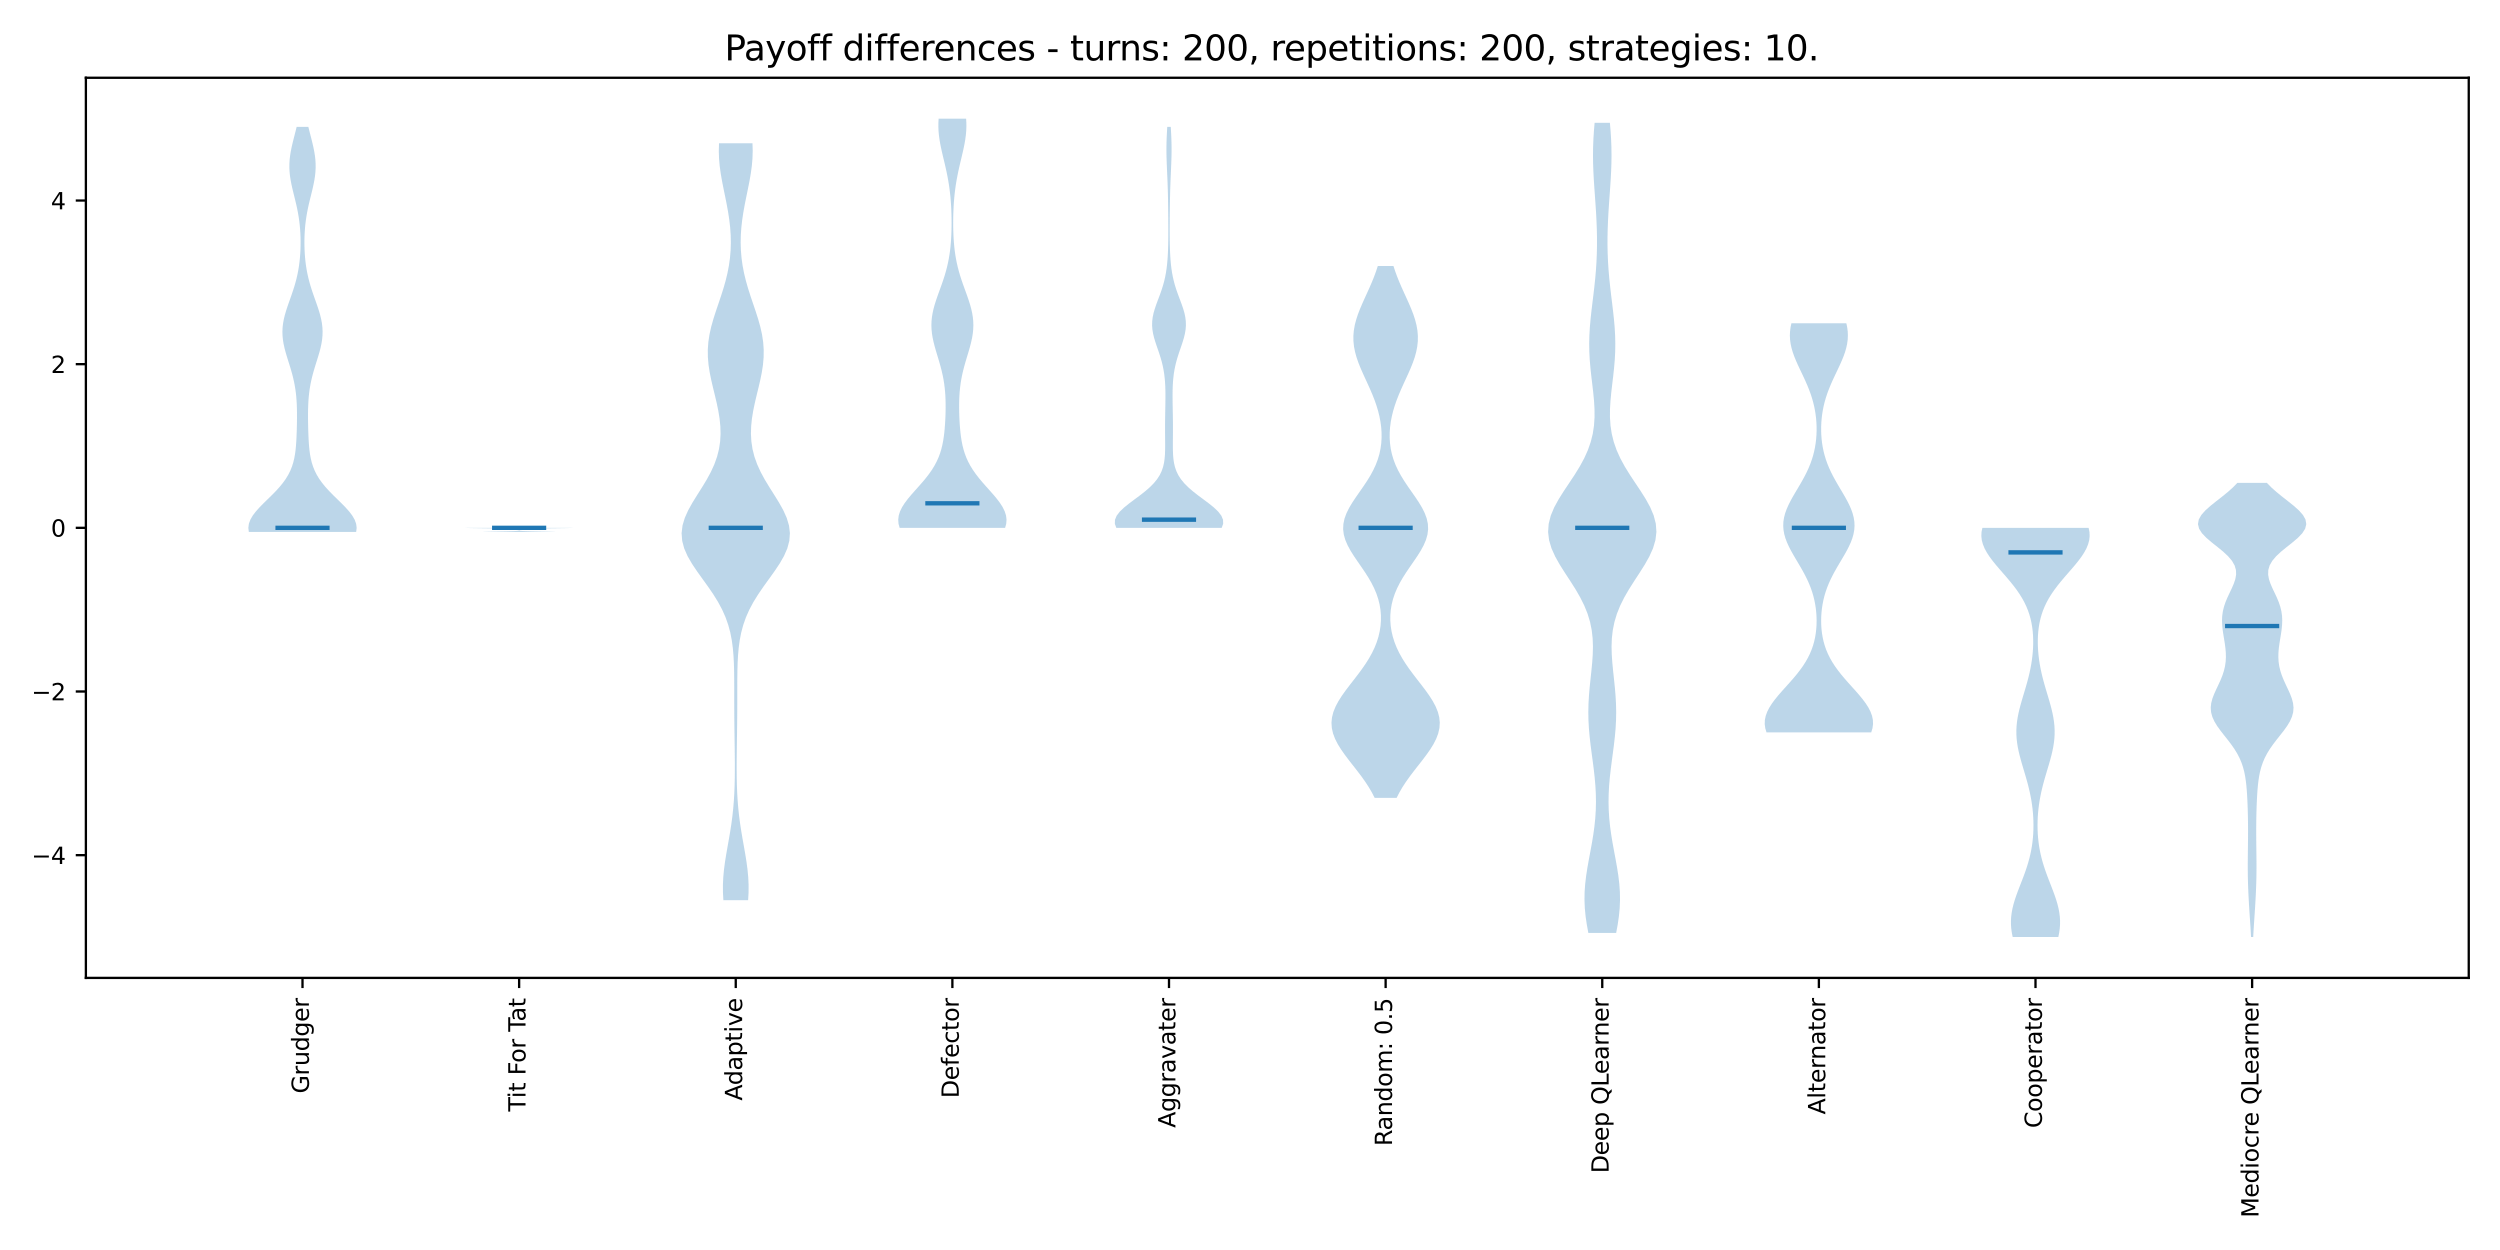 <?xml version="1.0" encoding="utf-8" standalone="no"?>
<!DOCTYPE svg PUBLIC "-//W3C//DTD SVG 1.1//EN"
  "http://www.w3.org/Graphics/SVG/1.1/DTD/svg11.dtd">
<svg xmlns:xlink="http://www.w3.org/1999/xlink" width="864pt" height="432pt" viewBox="0 0 864 432" xmlns="http://www.w3.org/2000/svg" version="1.1">
 <defs>
  <style type="text/css">*{stroke-linejoin: round; stroke-linecap: butt}</style>
 </defs>
 <g id="figure_1">
  <g id="patch_1">
   <path d="M 0 432 
L 864 432 
L 864 0 
L 0 0 
z
" style="fill: #ffffff"/>
  </g>
  <g id="axes_1">
   <g id="patch_2">
    <path d="M 29.68 337.97 
L 853.2 337.97 
L 853.2 26.88 
L 29.68 26.88 
z
" style="fill: #ffffff"/>
   </g>
   <g id="PolyCollection_1">
    <path d="M 123.094 183.839 
L 85.997 183.839 
L 85.829 182.425 
L 86.011 181.011 
L 86.527 179.597 
L 87.345 178.183 
L 88.416 176.769 
L 89.679 175.355 
L 91.067 173.941 
L 92.514 172.527 
L 93.957 171.113 
L 95.343 169.699 
L 96.628 168.285 
L 97.783 166.87 
L 98.79 165.456 
L 99.644 164.042 
L 100.349 162.628 
L 100.914 161.214 
L 101.358 159.8 
L 101.697 158.386 
L 101.953 156.972 
L 102.142 155.558 
L 102.281 154.144 
L 102.384 152.73 
L 102.461 151.316 
L 102.521 149.902 
L 102.567 148.488 
L 102.603 147.074 
L 102.628 145.66 
L 102.642 144.246 
L 102.641 142.832 
L 102.62 141.418 
L 102.576 140.004 
L 102.502 138.59 
L 102.393 137.176 
L 102.244 135.762 
L 102.051 134.347 
L 101.811 132.933 
L 101.523 131.519 
L 101.189 130.105 
L 100.812 128.691 
L 100.401 127.277 
L 99.966 125.863 
L 99.522 124.449 
L 99.085 123.035 
L 98.673 121.621 
L 98.305 120.207 
L 98 118.793 
L 97.773 117.379 
L 97.637 115.965 
L 97.601 114.551 
L 97.667 113.137 
L 97.834 111.723 
L 98.095 110.309 
L 98.437 108.895 
L 98.846 107.481 
L 99.305 106.067 
L 99.793 104.653 
L 100.295 103.238 
L 100.792 101.824 
L 101.271 100.41 
L 101.721 98.996 
L 102.132 97.582 
L 102.499 96.168 
L 102.82 94.754 
L 103.094 93.34 
L 103.323 91.926 
L 103.509 90.512 
L 103.655 89.098 
L 103.763 87.684 
L 103.836 86.27 
L 103.876 84.856 
L 103.885 83.442 
L 103.861 82.028 
L 103.804 80.614 
L 103.713 79.2 
L 103.586 77.786 
L 103.421 76.372 
L 103.217 74.958 
L 102.976 73.543 
L 102.698 72.129 
L 102.39 70.715 
L 102.056 69.301 
L 101.709 67.887 
L 101.359 66.473 
L 101.02 65.059 
L 100.709 63.645 
L 100.439 62.231 
L 100.224 60.817 
L 100.077 59.403 
L 100.005 57.989 
L 100.013 56.575 
L 100.1 55.161 
L 100.262 53.747 
L 100.491 52.333 
L 100.774 50.919 
L 101.098 49.505 
L 101.448 48.091 
L 101.811 46.677 
L 102.171 45.263 
L 102.519 43.849 
L 106.572 43.849 
L 106.572 43.849 
L 106.92 45.263 
L 107.28 46.677 
L 107.643 48.091 
L 107.993 49.505 
L 108.317 50.919 
L 108.6 52.333 
L 108.829 53.747 
L 108.991 55.161 
L 109.078 56.575 
L 109.086 57.989 
L 109.014 59.403 
L 108.867 60.817 
L 108.652 62.231 
L 108.382 63.645 
L 108.071 65.059 
L 107.732 66.473 
L 107.382 67.887 
L 107.035 69.301 
L 106.701 70.715 
L 106.393 72.129 
L 106.115 73.543 
L 105.874 74.958 
L 105.67 76.372 
L 105.505 77.786 
L 105.378 79.2 
L 105.287 80.614 
L 105.23 82.028 
L 105.206 83.442 
L 105.215 84.856 
L 105.255 86.27 
L 105.328 87.684 
L 105.436 89.098 
L 105.582 90.512 
L 105.768 91.926 
L 105.996 93.34 
L 106.271 94.754 
L 106.592 96.168 
L 106.959 97.582 
L 107.37 98.996 
L 107.82 100.41 
L 108.299 101.824 
L 108.796 103.238 
L 109.298 104.653 
L 109.786 106.067 
L 110.245 107.481 
L 110.654 108.895 
L 110.996 110.309 
L 111.257 111.723 
L 111.424 113.137 
L 111.49 114.551 
L 111.454 115.965 
L 111.318 117.379 
L 111.091 118.793 
L 110.786 120.207 
L 110.418 121.621 
L 110.006 123.035 
L 109.569 124.449 
L 109.125 125.863 
L 108.69 127.277 
L 108.279 128.691 
L 107.902 130.105 
L 107.568 131.519 
L 107.28 132.933 
L 107.039 134.347 
L 106.847 135.762 
L 106.698 137.176 
L 106.589 138.59 
L 106.515 140.004 
L 106.471 141.418 
L 106.45 142.832 
L 106.449 144.246 
L 106.462 145.66 
L 106.488 147.074 
L 106.524 148.488 
L 106.57 149.902 
L 106.63 151.316 
L 106.707 152.73 
L 106.81 154.144 
L 106.949 155.558 
L 107.138 156.972 
L 107.394 158.386 
L 107.733 159.8 
L 108.177 161.214 
L 108.742 162.628 
L 109.447 164.042 
L 110.3 165.456 
L 111.308 166.87 
L 112.463 168.285 
L 113.748 169.699 
L 115.134 171.113 
L 116.577 172.527 
L 118.024 173.941 
L 119.412 175.355 
L 120.675 176.769 
L 121.745 178.183 
L 122.564 179.597 
L 123.08 181.011 
L 123.262 182.425 
L 123.094 183.839 
z
" clip-path="url(#pe1b94cd89c)" style="fill: #1f77b4; fill-opacity: 0.3"/>
   </g>
   <g id="PolyCollection_2">
    <path d="M 191.967 183.839 
L 166.855 183.839 
L 166.911 183.825 
L 167.076 183.81 
L 167.347 183.796 
L 167.716 183.782 
L 168.174 183.768 
L 168.709 183.753 
L 169.309 183.739 
L 169.959 183.725 
L 170.646 183.71 
L 171.355 183.696 
L 172.072 183.682 
L 172.784 183.668 
L 173.48 183.653 
L 174.149 183.639 
L 174.785 183.625 
L 175.379 183.611 
L 175.929 183.596 
L 176.429 183.582 
L 176.881 183.568 
L 177.283 183.553 
L 177.637 183.539 
L 177.945 183.525 
L 178.21 183.511 
L 178.436 183.496 
L 178.627 183.482 
L 178.786 183.468 
L 178.917 183.453 
L 179.024 183.439 
L 179.11 183.425 
L 179.18 183.411 
L 179.234 183.396 
L 179.277 183.382 
L 179.311 183.368 
L 179.337 183.353 
L 179.356 183.339 
L 179.371 183.325 
L 179.382 183.311 
L 179.39 183.296 
L 179.396 183.282 
L 179.401 183.268 
L 179.404 183.253 
L 179.406 183.239 
L 179.407 183.225 
L 179.409 183.211 
L 179.409 183.196 
L 179.41 183.182 
L 179.41 183.168 
L 179.41 183.153 
L 179.41 183.139 
L 179.41 183.125 
L 179.41 183.111 
L 179.41 183.096 
L 179.409 183.082 
L 179.409 183.068 
L 179.407 183.053 
L 179.406 183.039 
L 179.403 183.025 
L 179.4 183.011 
L 179.395 182.996 
L 179.389 182.982 
L 179.38 182.968 
L 179.368 182.953 
L 179.351 182.939 
L 179.329 182.925 
L 179.3 182.911 
L 179.262 182.896 
L 179.212 182.882 
L 179.148 182.868 
L 179.066 182.853 
L 178.963 182.839 
L 178.834 182.825 
L 178.674 182.811 
L 178.479 182.796 
L 178.242 182.782 
L 177.958 182.768 
L 177.621 182.754 
L 177.226 182.739 
L 176.767 182.725 
L 176.239 182.711 
L 175.64 182.696 
L 174.967 182.682 
L 174.22 182.668 
L 173.401 182.654 
L 172.515 182.639 
L 171.568 182.625 
L 170.569 182.611 
L 169.532 182.596 
L 168.471 182.582 
L 167.402 182.568 
L 166.346 182.554 
L 165.322 182.539 
L 164.352 182.525 
L 163.458 182.511 
L 162.66 182.496 
L 161.977 182.482 
L 161.427 182.468 
L 161.024 182.454 
L 160.777 182.439 
L 160.695 182.425 
L 198.127 182.425 
L 198.127 182.425 
L 198.044 182.439 
L 197.798 182.454 
L 197.395 182.468 
L 196.844 182.482 
L 196.162 182.496 
L 195.364 182.511 
L 194.47 182.525 
L 193.5 182.539 
L 192.476 182.554 
L 191.42 182.568 
L 190.351 182.582 
L 189.29 182.596 
L 188.252 182.611 
L 187.254 182.625 
L 186.307 182.639 
L 185.421 182.654 
L 184.602 182.668 
L 183.855 182.682 
L 183.182 182.696 
L 182.583 182.711 
L 182.055 182.725 
L 181.596 182.739 
L 181.2 182.754 
L 180.864 182.768 
L 180.58 182.782 
L 180.343 182.796 
L 180.148 182.811 
L 179.988 182.825 
L 179.859 182.839 
L 179.756 182.853 
L 179.674 182.868 
L 179.61 182.882 
L 179.56 182.896 
L 179.522 182.911 
L 179.492 182.925 
L 179.47 182.939 
L 179.454 182.953 
L 179.442 182.968 
L 179.433 182.982 
L 179.426 182.996 
L 179.422 183.011 
L 179.418 183.025 
L 179.416 183.039 
L 179.414 183.053 
L 179.413 183.068 
L 179.413 183.082 
L 179.412 183.096 
L 179.412 183.111 
L 179.412 183.125 
L 179.411 183.139 
L 179.412 183.153 
L 179.412 183.168 
L 179.412 183.182 
L 179.413 183.196 
L 179.413 183.211 
L 179.414 183.225 
L 179.416 183.239 
L 179.418 183.253 
L 179.421 183.268 
L 179.426 183.282 
L 179.432 183.296 
L 179.44 183.311 
L 179.451 183.325 
L 179.466 183.339 
L 179.485 183.353 
L 179.511 183.368 
L 179.544 183.382 
L 179.587 183.396 
L 179.642 183.411 
L 179.712 183.425 
L 179.798 183.439 
L 179.905 183.453 
L 180.036 183.468 
L 180.195 183.482 
L 180.385 183.496 
L 180.611 183.511 
L 180.877 183.525 
L 181.185 183.539 
L 181.539 183.553 
L 181.941 183.568 
L 182.392 183.582 
L 182.893 183.596 
L 183.443 183.611 
L 184.037 183.625 
L 184.672 183.639 
L 185.342 183.653 
L 186.038 183.668 
L 186.75 183.682 
L 187.467 183.696 
L 188.176 183.71 
L 188.862 183.725 
L 189.513 183.739 
L 190.113 183.753 
L 190.648 183.768 
L 191.106 183.782 
L 191.475 183.796 
L 191.746 183.81 
L 191.911 183.825 
L 191.967 183.839 
z
" clip-path="url(#pe1b94cd89c)" style="fill: #1f77b4; fill-opacity: 0.3"/>
   </g>
   <g id="PolyCollection_3">
    <path d="M 258.552 311.103 
L 250 311.103 
L 249.853 308.461 
L 249.839 305.818 
L 249.962 303.176 
L 250.209 300.534 
L 250.558 297.891 
L 250.981 295.249 
L 251.443 292.606 
L 251.913 289.964 
L 252.362 287.321 
L 252.768 284.679 
L 253.116 282.037 
L 253.4 279.394 
L 253.619 276.752 
L 253.777 274.109 
L 253.881 271.467 
L 253.94 268.825 
L 253.963 266.182 
L 253.96 263.54 
L 253.938 260.897 
L 253.905 258.255 
L 253.867 255.613 
L 253.83 252.97 
L 253.798 250.328 
L 253.775 247.685 
L 253.76 245.043 
L 253.754 242.401 
L 253.754 239.758 
L 253.752 237.116 
L 253.741 234.473 
L 253.707 231.831 
L 253.631 229.188 
L 253.492 226.546 
L 253.26 223.904 
L 252.904 221.261 
L 252.39 218.619 
L 251.681 215.976 
L 250.75 213.334 
L 249.578 210.692 
L 248.163 208.049 
L 246.527 205.407 
L 244.719 202.764 
L 242.816 200.122 
L 240.919 197.48 
L 239.147 194.837 
L 237.625 192.195 
L 236.466 189.552 
L 235.76 186.91 
L 235.56 184.268 
L 235.873 181.625 
L 236.662 178.983 
L 237.848 176.34 
L 239.321 173.698 
L 240.957 171.056 
L 242.63 168.413 
L 244.23 165.771 
L 245.665 163.128 
L 246.872 160.486 
L 247.816 157.843 
L 248.484 155.201 
L 248.881 152.559 
L 249.028 149.916 
L 248.951 147.274 
L 248.68 144.631 
L 248.252 141.989 
L 247.706 139.347 
L 247.085 136.704 
L 246.44 134.062 
L 245.821 131.419 
L 245.283 128.777 
L 244.876 126.135 
L 244.644 123.492 
L 244.616 120.85 
L 244.804 118.207 
L 245.205 115.565 
L 245.795 112.923 
L 246.537 110.28 
L 247.38 107.638 
L 248.274 104.995 
L 249.165 102.353 
L 250.008 99.71 
L 250.763 97.068 
L 251.404 94.426 
L 251.913 91.783 
L 252.28 89.141 
L 252.502 86.498 
L 252.582 83.856 
L 252.524 81.214 
L 252.338 78.571 
L 252.036 75.929 
L 251.635 73.286 
L 251.156 70.644 
L 250.627 68.002 
L 250.082 65.359 
L 249.559 62.717 
L 249.096 60.074 
L 248.732 57.432 
L 248.498 54.79 
L 248.417 52.147 
L 248.497 49.505 
L 260.056 49.505 
L 260.056 49.505 
L 260.136 52.147 
L 260.055 54.79 
L 259.821 57.432 
L 259.457 60.074 
L 258.994 62.717 
L 258.47 65.359 
L 257.925 68.002 
L 257.397 70.644 
L 256.918 73.286 
L 256.516 75.929 
L 256.215 78.571 
L 256.029 81.214 
L 255.971 83.856 
L 256.05 86.498 
L 256.273 89.141 
L 256.639 91.783 
L 257.148 94.426 
L 257.789 97.068 
L 258.545 99.71 
L 259.388 102.353 
L 260.279 104.995 
L 261.172 107.638 
L 262.016 110.28 
L 262.757 112.923 
L 263.347 115.565 
L 263.748 118.207 
L 263.937 120.85 
L 263.909 123.492 
L 263.676 126.135 
L 263.27 128.777 
L 262.732 131.419 
L 262.113 134.062 
L 261.467 136.704 
L 260.847 139.347 
L 260.301 141.989 
L 259.873 144.631 
L 259.602 147.274 
L 259.524 149.916 
L 259.671 152.559 
L 260.069 155.201 
L 260.737 157.843 
L 261.681 160.486 
L 262.888 163.128 
L 264.323 165.771 
L 265.922 168.413 
L 267.596 171.056 
L 269.232 173.698 
L 270.705 176.34 
L 271.891 178.983 
L 272.679 181.625 
L 272.993 184.268 
L 272.792 186.91 
L 272.087 189.552 
L 270.928 192.195 
L 269.405 194.837 
L 267.634 197.48 
L 265.737 200.122 
L 263.834 202.764 
L 262.025 205.407 
L 260.389 208.049 
L 258.975 210.692 
L 257.802 213.334 
L 256.871 215.976 
L 256.163 218.619 
L 255.648 221.261 
L 255.293 223.904 
L 255.061 226.546 
L 254.921 229.188 
L 254.846 231.831 
L 254.811 234.473 
L 254.8 237.116 
L 254.799 239.758 
L 254.799 242.401 
L 254.793 245.043 
L 254.778 247.685 
L 254.754 250.328 
L 254.723 252.97 
L 254.686 255.613 
L 254.648 258.255 
L 254.615 260.897 
L 254.593 263.54 
L 254.59 266.182 
L 254.613 268.825 
L 254.672 271.467 
L 254.776 274.109 
L 254.934 276.752 
L 255.153 279.394 
L 255.437 282.037 
L 255.785 284.679 
L 256.191 287.321 
L 256.64 289.964 
L 257.11 292.606 
L 257.572 295.249 
L 257.995 297.891 
L 258.344 300.534 
L 258.591 303.176 
L 258.713 305.818 
L 258.7 308.461 
L 258.552 311.103 
z
" clip-path="url(#pe1b94cd89c)" style="fill: #1f77b4; fill-opacity: 0.3"/>
   </g>
   <g id="PolyCollection_4">
    <path d="M 347.367 182.425 
L 310.917 182.425 
L 310.529 180.997 
L 310.425 179.568 
L 310.607 178.14 
L 311.06 176.712 
L 311.759 175.283 
L 312.668 173.855 
L 313.742 172.427 
L 314.933 170.998 
L 316.191 169.57 
L 317.469 168.142 
L 318.724 166.713 
L 319.92 165.285 
L 321.029 163.857 
L 322.032 162.428 
L 322.917 161 
L 323.682 159.572 
L 324.329 158.143 
L 324.867 156.715 
L 325.306 155.287 
L 325.66 153.858 
L 325.942 152.43 
L 326.166 151.002 
L 326.343 149.573 
L 326.483 148.145 
L 326.593 146.717 
L 326.68 145.288 
L 326.744 143.86 
L 326.788 142.432 
L 326.81 141.003 
L 326.807 139.575 
L 326.776 138.147 
L 326.712 136.718 
L 326.611 135.29 
L 326.468 133.862 
L 326.281 132.433 
L 326.046 131.005 
L 325.764 129.577 
L 325.438 128.149 
L 325.07 126.72 
L 324.67 125.292 
L 324.248 123.864 
L 323.817 122.435 
L 323.391 121.007 
L 322.989 119.579 
L 322.627 118.15 
L 322.323 116.722 
L 322.091 115.294 
L 321.943 113.865 
L 321.89 112.437 
L 321.934 111.009 
L 322.076 109.58 
L 322.312 108.152 
L 322.632 106.724 
L 323.024 105.295 
L 323.473 103.867 
L 323.961 102.439 
L 324.473 101.01 
L 324.992 99.582 
L 325.503 98.154 
L 325.993 96.725 
L 326.453 95.297 
L 326.874 93.869 
L 327.252 92.44 
L 327.584 91.012 
L 327.872 89.584 
L 328.115 88.155 
L 328.318 86.727 
L 328.482 85.299 
L 328.612 83.87 
L 328.712 82.442 
L 328.785 81.014 
L 328.833 79.585 
L 328.86 78.157 
L 328.866 76.729 
L 328.853 75.3 
L 328.82 73.872 
L 328.767 72.444 
L 328.693 71.015 
L 328.596 69.587 
L 328.475 68.159 
L 328.328 66.73 
L 328.153 65.302 
L 327.95 63.874 
L 327.717 62.445 
L 327.456 61.017 
L 327.169 59.589 
L 326.859 58.16 
L 326.531 56.732 
L 326.193 55.304 
L 325.852 53.875 
L 325.52 52.447 
L 325.206 51.019 
L 324.923 49.59 
L 324.681 48.162 
L 324.491 46.734 
L 324.362 45.305 
L 324.3 43.877 
L 324.31 42.449 
L 324.391 41.02 
L 333.893 41.02 
L 333.893 41.02 
L 333.974 42.449 
L 333.983 43.877 
L 333.922 45.305 
L 333.793 46.734 
L 333.603 48.162 
L 333.361 49.59 
L 333.077 51.019 
L 332.764 52.447 
L 332.431 53.875 
L 332.091 55.304 
L 331.753 56.732 
L 331.425 58.16 
L 331.115 59.589 
L 330.828 61.017 
L 330.567 62.445 
L 330.334 63.874 
L 330.13 65.302 
L 329.956 66.73 
L 329.808 68.159 
L 329.687 69.587 
L 329.591 71.015 
L 329.517 72.444 
L 329.464 73.872 
L 329.431 75.3 
L 329.417 76.729 
L 329.424 78.157 
L 329.45 79.585 
L 329.499 81.014 
L 329.571 82.442 
L 329.671 83.87 
L 329.801 85.299 
L 329.966 86.727 
L 330.168 88.155 
L 330.412 89.584 
L 330.699 91.012 
L 331.032 92.44 
L 331.41 93.869 
L 331.831 95.297 
L 332.29 96.725 
L 332.78 98.154 
L 333.291 99.582 
L 333.81 101.01 
L 334.322 102.439 
L 334.811 103.867 
L 335.26 105.295 
L 335.652 106.724 
L 335.972 108.152 
L 336.207 109.58 
L 336.35 111.009 
L 336.394 112.437 
L 336.34 113.865 
L 336.193 115.294 
L 335.961 116.722 
L 335.656 118.15 
L 335.294 119.579 
L 334.892 121.007 
L 334.467 122.435 
L 334.036 123.864 
L 333.613 125.292 
L 333.213 126.72 
L 332.846 128.149 
L 332.519 129.577 
L 332.238 131.005 
L 332.003 132.433 
L 331.816 133.862 
L 331.673 135.29 
L 331.572 136.718 
L 331.508 138.147 
L 331.477 139.575 
L 331.474 141.003 
L 331.496 142.432 
L 331.539 143.86 
L 331.604 145.288 
L 331.69 146.717 
L 331.801 148.145 
L 331.941 149.573 
L 332.118 151.002 
L 332.341 152.43 
L 332.624 153.858 
L 332.978 155.287 
L 333.417 156.715 
L 333.954 158.143 
L 334.602 159.572 
L 335.366 161 
L 336.252 162.428 
L 337.255 163.857 
L 338.364 165.285 
L 339.56 166.713 
L 340.815 168.142 
L 342.093 169.57 
L 343.351 170.998 
L 344.542 172.427 
L 345.616 173.855 
L 346.524 175.283 
L 347.224 176.712 
L 347.677 178.14 
L 347.858 179.568 
L 347.755 180.997 
L 347.367 182.425 
z
" clip-path="url(#pe1b94cd89c)" style="fill: #1f77b4; fill-opacity: 0.3"/>
   </g>
   <g id="PolyCollection_5">
    <path d="M 422.221 182.425 
L 385.794 182.425 
L 385.291 181.025 
L 385.336 179.625 
L 385.921 178.226 
L 386.991 176.826 
L 388.45 175.426 
L 390.179 174.026 
L 392.047 172.627 
L 393.929 171.227 
L 395.718 169.827 
L 397.334 168.427 
L 398.727 167.028 
L 399.875 165.628 
L 400.778 164.228 
L 401.457 162.828 
L 401.943 161.429 
L 402.272 160.029 
L 402.478 158.629 
L 402.597 157.229 
L 402.654 155.83 
L 402.674 154.43 
L 402.672 153.03 
L 402.661 151.63 
L 402.65 150.23 
L 402.643 148.831 
L 402.642 147.431 
L 402.65 146.031 
L 402.665 144.631 
L 402.687 143.232 
L 402.712 141.832 
L 402.738 140.432 
L 402.76 139.032 
L 402.775 137.633 
L 402.776 136.233 
L 402.758 134.833 
L 402.713 133.433 
L 402.635 132.034 
L 402.515 130.634 
L 402.347 129.234 
L 402.125 127.834 
L 401.843 126.435 
L 401.501 125.035 
L 401.103 123.635 
L 400.658 122.235 
L 400.184 120.835 
L 399.701 119.436 
L 399.238 118.036 
L 398.825 116.636 
L 398.492 115.236 
L 398.265 113.837 
L 398.164 112.437 
L 398.2 111.037 
L 398.37 109.637 
L 398.663 108.238 
L 399.058 106.838 
L 399.528 105.438 
L 400.041 104.038 
L 400.569 102.639 
L 401.083 101.239 
L 401.564 99.839 
L 401.997 98.439 
L 402.373 97.04 
L 402.692 95.64 
L 402.954 94.24 
L 403.166 92.84 
L 403.333 91.44 
L 403.463 90.041 
L 403.562 88.641 
L 403.636 87.241 
L 403.691 85.841 
L 403.729 84.442 
L 403.754 83.042 
L 403.769 81.642 
L 403.775 80.242 
L 403.774 78.843 
L 403.769 77.443 
L 403.76 76.043 
L 403.747 74.643 
L 403.733 73.244 
L 403.715 71.844 
L 403.695 70.444 
L 403.671 69.044 
L 403.643 67.645 
L 403.609 66.245 
L 403.568 64.845 
L 403.52 63.445 
L 403.466 62.045 
L 403.406 60.646 
L 403.344 59.246 
L 403.281 57.846 
L 403.223 56.446 
L 403.175 55.047 
L 403.139 53.647 
L 403.121 52.247 
L 403.122 50.847 
L 403.144 49.448 
L 403.186 48.048 
L 403.246 46.648 
L 403.319 45.248 
L 403.402 43.849 
L 404.613 43.849 
L 404.613 43.849 
L 404.695 45.248 
L 404.769 46.648 
L 404.829 48.048 
L 404.871 49.448 
L 404.893 50.847 
L 404.894 52.247 
L 404.876 53.647 
L 404.84 55.047 
L 404.791 56.446 
L 404.733 57.846 
L 404.671 59.246 
L 404.608 60.646 
L 404.549 62.045 
L 404.494 63.445 
L 404.446 64.845 
L 404.406 66.245 
L 404.372 67.645 
L 404.343 69.044 
L 404.319 70.444 
L 404.299 71.844 
L 404.282 73.244 
L 404.267 74.643 
L 404.255 76.043 
L 404.246 77.443 
L 404.24 78.843 
L 404.24 80.242 
L 404.246 81.642 
L 404.261 83.042 
L 404.286 84.442 
L 404.324 85.841 
L 404.378 87.241 
L 404.453 88.641 
L 404.552 90.041 
L 404.682 91.44 
L 404.849 92.84 
L 405.06 94.24 
L 405.323 95.64 
L 405.641 97.04 
L 406.018 98.439 
L 406.45 99.839 
L 406.931 101.239 
L 407.446 102.639 
L 407.973 104.038 
L 408.487 105.438 
L 408.957 106.838 
L 409.352 108.238 
L 409.645 109.637 
L 409.815 111.037 
L 409.85 112.437 
L 409.749 113.837 
L 409.522 115.236 
L 409.189 116.636 
L 408.776 118.036 
L 408.313 119.436 
L 407.831 120.835 
L 407.356 122.235 
L 406.912 123.635 
L 406.514 125.035 
L 406.172 126.435 
L 405.89 127.834 
L 405.667 129.234 
L 405.499 130.634 
L 405.38 132.034 
L 405.302 133.433 
L 405.257 134.833 
L 405.239 136.233 
L 405.24 137.633 
L 405.254 139.032 
L 405.277 140.432 
L 405.303 141.832 
L 405.328 143.232 
L 405.349 144.631 
L 405.365 146.031 
L 405.372 147.431 
L 405.372 148.831 
L 405.365 150.23 
L 405.353 151.63 
L 405.342 153.03 
L 405.341 154.43 
L 405.36 155.83 
L 405.418 157.229 
L 405.536 158.629 
L 405.743 160.029 
L 406.071 161.429 
L 406.557 162.828 
L 407.236 164.228 
L 408.14 165.628 
L 409.287 167.028 
L 410.68 168.427 
L 412.297 169.827 
L 414.086 171.227 
L 415.968 172.627 
L 417.835 174.026 
L 419.564 175.426 
L 421.024 176.826 
L 422.093 178.226 
L 422.678 179.625 
L 422.724 181.025 
L 422.221 182.425 
z
" clip-path="url(#pe1b94cd89c)" style="fill: #1f77b4; fill-opacity: 0.3"/>
   </g>
   <g id="PolyCollection_6">
    <path d="M 482.665 275.752 
L 475.08 275.752 
L 474.132 273.895 
L 473.046 272.038 
L 471.833 270.182 
L 470.511 268.325 
L 469.105 266.468 
L 467.654 264.611 
L 466.2 262.754 
L 464.794 260.897 
L 463.49 259.041 
L 462.34 257.184 
L 461.394 255.327 
L 460.696 253.47 
L 460.277 251.613 
L 460.156 249.756 
L 460.341 247.9 
L 460.82 246.043 
L 461.571 244.186 
L 462.559 242.329 
L 463.738 240.472 
L 465.059 238.615 
L 466.467 236.759 
L 467.91 234.902 
L 469.339 233.045 
L 470.713 231.188 
L 471.995 229.331 
L 473.161 227.474 
L 474.192 225.618 
L 475.077 223.761 
L 475.811 221.904 
L 476.394 220.047 
L 476.826 218.19 
L 477.112 216.334 
L 477.251 214.477 
L 477.245 212.62 
L 477.091 210.763 
L 476.785 208.906 
L 476.323 207.049 
L 475.702 205.193 
L 474.922 203.336 
L 473.989 201.479 
L 472.918 199.622 
L 471.735 197.765 
L 470.475 195.908 
L 469.187 194.052 
L 467.927 192.195 
L 466.759 190.338 
L 465.746 188.481 
L 464.949 186.624 
L 464.418 184.767 
L 464.188 182.911 
L 464.274 181.054 
L 464.67 179.197 
L 465.353 177.34 
L 466.28 175.483 
L 467.394 173.626 
L 468.631 171.77 
L 469.928 169.913 
L 471.221 168.056 
L 472.458 166.199 
L 473.596 164.342 
L 474.605 162.486 
L 475.465 160.629 
L 476.169 158.772 
L 476.715 156.915 
L 477.11 155.058 
L 477.36 153.201 
L 477.476 151.345 
L 477.465 149.488 
L 477.334 147.631 
L 477.09 145.774 
L 476.737 143.917 
L 476.279 142.06 
L 475.724 140.204 
L 475.077 138.347 
L 474.351 136.49 
L 473.561 134.633 
L 472.726 132.776 
L 471.87 130.919 
L 471.021 129.063 
L 470.21 127.206 
L 469.467 125.349 
L 468.824 123.492 
L 468.309 121.635 
L 467.945 119.779 
L 467.748 117.922 
L 467.727 116.065 
L 467.884 114.208 
L 468.209 112.351 
L 468.688 110.494 
L 469.299 108.638 
L 470.014 106.781 
L 470.804 104.924 
L 471.638 103.067 
L 472.487 101.21 
L 473.324 99.353 
L 474.127 97.497 
L 474.876 95.64 
L 475.559 93.783 
L 476.169 91.926 
L 481.577 91.926 
L 481.577 91.926 
L 482.186 93.783 
L 482.869 95.64 
L 483.619 97.497 
L 484.421 99.353 
L 485.258 101.21 
L 486.108 103.067 
L 486.942 104.924 
L 487.732 106.781 
L 488.447 108.638 
L 489.057 110.494 
L 489.536 112.351 
L 489.862 114.208 
L 490.018 116.065 
L 489.998 117.922 
L 489.801 119.779 
L 489.436 121.635 
L 488.921 123.492 
L 488.278 125.349 
L 487.536 127.206 
L 486.724 129.063 
L 485.876 130.919 
L 485.02 132.776 
L 484.185 134.633 
L 483.394 136.49 
L 482.668 138.347 
L 482.022 140.204 
L 481.466 142.06 
L 481.009 143.917 
L 480.656 145.774 
L 480.412 147.631 
L 480.281 149.488 
L 480.27 151.345 
L 480.385 153.201 
L 480.636 155.058 
L 481.03 156.915 
L 481.577 158.772 
L 482.28 160.629 
L 483.141 162.486 
L 484.149 164.342 
L 485.287 166.199 
L 486.524 168.056 
L 487.818 169.913 
L 489.114 171.77 
L 490.352 173.626 
L 491.466 175.483 
L 492.392 177.34 
L 493.075 179.197 
L 493.472 181.054 
L 493.558 182.911 
L 493.327 184.767 
L 492.796 186.624 
L 491.999 188.481 
L 490.987 190.338 
L 489.819 192.195 
L 488.559 194.052 
L 487.27 195.908 
L 486.01 197.765 
L 484.827 199.622 
L 483.756 201.479 
L 482.824 203.336 
L 482.044 205.193 
L 481.423 207.049 
L 480.961 208.906 
L 480.655 210.763 
L 480.5 212.62 
L 480.494 214.477 
L 480.634 216.334 
L 480.919 218.19 
L 481.352 220.047 
L 481.935 221.904 
L 482.669 223.761 
L 483.554 225.618 
L 484.584 227.474 
L 485.75 229.331 
L 487.033 231.188 
L 488.406 233.045 
L 489.836 234.902 
L 491.279 236.759 
L 492.687 238.615 
L 494.007 240.472 
L 495.187 242.329 
L 496.174 244.186 
L 496.926 246.043 
L 497.405 247.9 
L 497.589 249.756 
L 497.469 251.613 
L 497.05 253.47 
L 496.351 255.327 
L 495.406 257.184 
L 494.256 259.041 
L 492.951 260.897 
L 491.545 262.754 
L 490.092 264.611 
L 488.64 266.468 
L 487.235 268.325 
L 485.912 270.182 
L 484.699 272.038 
L 483.614 273.895 
L 482.665 275.752 
z
" clip-path="url(#pe1b94cd89c)" style="fill: #1f77b4; fill-opacity: 0.3"/>
   </g>
   <g id="PolyCollection_7">
    <path d="M 558.546 322.416 
L 548.93 322.416 
L 548.408 319.587 
L 547.994 316.759 
L 547.717 313.931 
L 547.598 311.103 
L 547.643 308.275 
L 547.844 305.447 
L 548.181 302.619 
L 548.62 299.791 
L 549.126 296.963 
L 549.656 294.135 
L 550.172 291.307 
L 550.638 288.478 
L 551.028 285.65 
L 551.319 282.822 
L 551.5 279.994 
L 551.565 277.166 
L 551.517 274.338 
L 551.363 271.51 
L 551.117 268.682 
L 550.801 265.854 
L 550.439 263.026 
L 550.059 260.197 
L 549.694 257.369 
L 549.374 254.541 
L 549.126 251.713 
L 548.971 248.885 
L 548.923 246.057 
L 548.984 243.229 
L 549.145 240.401 
L 549.385 237.573 
L 549.676 234.745 
L 549.98 231.917 
L 550.254 229.089 
L 550.45 226.26 
L 550.521 223.432 
L 550.418 220.604 
L 550.097 217.776 
L 549.523 214.948 
L 548.67 212.12 
L 547.532 209.292 
L 546.122 206.464 
L 544.486 203.636 
L 542.693 200.808 
L 540.843 197.98 
L 539.057 195.151 
L 537.465 192.323 
L 536.195 189.495 
L 535.356 186.667 
L 535.022 183.839 
L 535.225 181.011 
L 535.95 178.183 
L 537.134 175.355 
L 538.679 172.527 
L 540.462 169.699 
L 542.351 166.87 
L 544.221 164.042 
L 545.965 161.214 
L 547.5 158.386 
L 548.774 155.558 
L 549.761 152.73 
L 550.459 149.902 
L 550.887 147.074 
L 551.075 144.246 
L 551.064 141.418 
L 550.901 138.59 
L 550.632 135.762 
L 550.306 132.933 
L 549.969 130.105 
L 549.663 127.277 
L 549.422 124.449 
L 549.271 121.621 
L 549.226 118.793 
L 549.289 115.965 
L 549.452 113.137 
L 549.698 110.309 
L 550.004 107.481 
L 550.343 104.653 
L 550.69 101.824 
L 551.019 98.996 
L 551.313 96.168 
L 551.556 93.34 
L 551.741 90.512 
L 551.863 87.684 
L 551.921 84.856 
L 551.919 82.028 
L 551.86 79.2 
L 551.751 76.372 
L 551.6 73.543 
L 551.418 70.715 
L 551.219 67.887 
L 551.017 65.059 
L 550.831 62.231 
L 550.679 59.403 
L 550.576 56.575 
L 550.538 53.747 
L 550.572 50.919 
L 550.68 48.091 
L 550.859 45.263 
L 551.099 42.434 
L 556.378 42.434 
L 556.378 42.434 
L 556.617 45.263 
L 556.796 48.091 
L 556.905 50.919 
L 556.938 53.747 
L 556.9 56.575 
L 556.798 59.403 
L 556.645 62.231 
L 556.459 65.059 
L 556.258 67.887 
L 556.058 70.715 
L 555.876 73.543 
L 555.725 76.372 
L 555.616 79.2 
L 555.557 82.028 
L 555.555 84.856 
L 555.614 87.684 
L 555.736 90.512 
L 555.921 93.34 
L 556.164 96.168 
L 556.457 98.996 
L 556.787 101.824 
L 557.133 104.653 
L 557.472 107.481 
L 557.779 110.309 
L 558.025 113.137 
L 558.188 115.965 
L 558.251 118.793 
L 558.205 121.621 
L 558.055 124.449 
L 557.814 127.277 
L 557.507 130.105 
L 557.171 132.933 
L 556.845 135.762 
L 556.576 138.59 
L 556.412 141.418 
L 556.401 144.246 
L 556.59 147.074 
L 557.017 149.902 
L 557.716 152.73 
L 558.702 155.558 
L 559.976 158.386 
L 561.511 161.214 
L 563.255 164.042 
L 565.125 166.87 
L 567.015 169.699 
L 568.797 172.527 
L 570.342 175.355 
L 571.527 178.183 
L 572.251 181.011 
L 572.455 183.839 
L 572.12 186.667 
L 571.281 189.495 
L 570.011 192.323 
L 568.419 195.151 
L 566.633 197.98 
L 564.784 200.808 
L 562.991 203.636 
L 561.354 206.464 
L 559.945 209.292 
L 558.806 212.12 
L 557.953 214.948 
L 557.379 217.776 
L 557.059 220.604 
L 556.956 223.432 
L 557.026 226.26 
L 557.223 229.089 
L 557.496 231.917 
L 557.8 234.745 
L 558.091 237.573 
L 558.332 240.401 
L 558.492 243.229 
L 558.553 246.057 
L 558.505 248.885 
L 558.35 251.713 
L 558.102 254.541 
L 557.782 257.369 
L 557.417 260.197 
L 557.038 263.026 
L 556.675 265.854 
L 556.359 268.682 
L 556.114 271.51 
L 555.96 274.338 
L 555.911 277.166 
L 555.976 279.994 
L 556.157 282.822 
L 556.449 285.65 
L 556.838 288.478 
L 557.305 291.307 
L 557.82 294.135 
L 558.351 296.963 
L 558.856 299.791 
L 559.296 302.619 
L 559.632 305.447 
L 559.833 308.275 
L 559.878 311.103 
L 559.759 313.931 
L 559.483 316.759 
L 559.068 319.587 
L 558.546 322.416 
z
" clip-path="url(#pe1b94cd89c)" style="fill: #1f77b4; fill-opacity: 0.3"/>
   </g>
   <g id="PolyCollection_8">
    <path d="M 646.698 253.127 
L 610.509 253.127 
L 610.08 251.699 
L 609.887 250.271 
L 609.937 248.842 
L 610.228 247.414 
L 610.747 245.986 
L 611.475 244.557 
L 612.383 243.129 
L 613.441 241.701 
L 614.61 240.272 
L 615.854 238.844 
L 617.135 237.416 
L 618.419 235.987 
L 619.673 234.559 
L 620.872 233.131 
L 621.993 231.702 
L 623.022 230.274 
L 623.948 228.846 
L 624.765 227.417 
L 625.474 225.989 
L 626.075 224.561 
L 626.575 223.132 
L 626.979 221.704 
L 627.296 220.276 
L 627.532 218.847 
L 627.695 217.419 
L 627.789 215.991 
L 627.82 214.562 
L 627.789 213.134 
L 627.698 211.706 
L 627.545 210.277 
L 627.329 208.849 
L 627.047 207.421 
L 626.696 205.992 
L 626.273 204.564 
L 625.777 203.136 
L 625.206 201.707 
L 624.564 200.279 
L 623.855 198.851 
L 623.089 197.422 
L 622.277 195.994 
L 621.436 194.566 
L 620.586 193.137 
L 619.749 191.709 
L 618.951 190.281 
L 618.215 188.852 
L 617.569 187.424 
L 617.034 185.996 
L 616.632 184.567 
L 616.377 183.139 
L 616.279 181.711 
L 616.343 180.283 
L 616.566 178.854 
L 616.939 177.426 
L 617.447 175.998 
L 618.072 174.569 
L 618.79 173.141 
L 619.577 171.713 
L 620.407 170.284 
L 621.256 168.856 
L 622.1 167.428 
L 622.919 165.999 
L 623.695 164.571 
L 624.416 163.143 
L 625.072 161.714 
L 625.657 160.286 
L 626.169 158.858 
L 626.606 157.429 
L 626.971 156.001 
L 627.266 154.573 
L 627.495 153.144 
L 627.661 151.716 
L 627.768 150.288 
L 627.818 148.859 
L 627.812 147.431 
L 627.751 146.003 
L 627.635 144.574 
L 627.463 143.146 
L 627.232 141.718 
L 626.942 140.289 
L 626.591 138.861 
L 626.178 137.433 
L 625.706 136.004 
L 625.177 134.576 
L 624.596 133.148 
L 623.971 131.719 
L 623.314 130.291 
L 622.638 128.863 
L 621.958 127.434 
L 621.292 126.006 
L 620.66 124.578 
L 620.082 123.149 
L 619.575 121.721 
L 619.158 120.293 
L 618.845 118.864 
L 618.649 117.436 
L 618.577 116.008 
L 618.632 114.579 
L 618.812 113.151 
L 619.11 111.723 
L 638.097 111.723 
L 638.097 111.723 
L 638.396 113.151 
L 638.576 114.579 
L 638.63 116.008 
L 638.558 117.436 
L 638.362 118.864 
L 638.05 120.293 
L 637.633 121.721 
L 637.126 123.149 
L 636.547 124.578 
L 635.915 126.006 
L 635.249 127.434 
L 634.569 128.863 
L 633.893 130.291 
L 633.236 131.719 
L 632.612 133.148 
L 632.031 134.576 
L 631.501 136.004 
L 631.029 137.433 
L 630.617 138.861 
L 630.265 140.289 
L 629.975 141.718 
L 629.744 143.146 
L 629.572 144.574 
L 629.456 146.003 
L 629.395 147.431 
L 629.39 148.859 
L 629.439 150.288 
L 629.546 151.716 
L 629.712 153.144 
L 629.941 154.573 
L 630.236 156.001 
L 630.601 157.429 
L 631.038 158.858 
L 631.55 160.286 
L 632.135 161.714 
L 632.791 163.143 
L 633.512 164.571 
L 634.289 165.999 
L 635.107 167.428 
L 635.951 168.856 
L 636.8 170.284 
L 637.63 171.713 
L 638.417 173.141 
L 639.136 174.569 
L 639.76 175.998 
L 640.269 177.426 
L 640.641 178.854 
L 640.864 180.283 
L 640.928 181.711 
L 640.831 183.139 
L 640.576 184.567 
L 640.173 185.996 
L 639.639 187.424 
L 638.992 188.852 
L 638.257 190.281 
L 637.458 191.709 
L 636.621 193.137 
L 635.771 194.566 
L 634.93 195.994 
L 634.119 197.422 
L 633.352 198.851 
L 632.644 200.279 
L 632.001 201.707 
L 631.431 203.136 
L 630.934 204.564 
L 630.511 205.992 
L 630.16 207.421 
L 629.878 208.849 
L 629.662 210.277 
L 629.509 211.706 
L 629.418 213.134 
L 629.387 214.562 
L 629.418 215.991 
L 629.512 217.419 
L 629.675 218.847 
L 629.911 220.276 
L 630.228 221.704 
L 630.633 223.132 
L 631.132 224.561 
L 631.734 225.989 
L 632.442 227.417 
L 633.259 228.846 
L 634.185 230.274 
L 635.214 231.702 
L 636.336 233.131 
L 637.534 234.559 
L 638.789 235.987 
L 640.072 237.416 
L 641.353 238.844 
L 642.597 240.272 
L 643.767 241.701 
L 644.824 243.129 
L 645.733 244.557 
L 646.46 245.986 
L 646.979 247.414 
L 647.27 248.842 
L 647.32 250.271 
L 647.127 251.699 
L 646.698 253.127 
z
" clip-path="url(#pe1b94cd89c)" style="fill: #1f77b4; fill-opacity: 0.3"/>
   </g>
   <g id="PolyCollection_9">
    <path d="M 711.357 323.83 
L 695.581 323.83 
L 695.294 322.401 
L 695.095 320.973 
L 694.99 319.545 
L 694.984 318.116 
L 695.076 316.688 
L 695.263 315.26 
L 695.539 313.831 
L 695.896 312.403 
L 696.32 310.975 
L 696.8 309.546 
L 697.32 308.118 
L 697.865 306.69 
L 698.422 305.261 
L 698.975 303.833 
L 699.515 302.405 
L 700.028 300.976 
L 700.507 299.548 
L 700.946 298.12 
L 701.34 296.691 
L 701.685 295.263 
L 701.981 293.835 
L 702.228 292.406 
L 702.426 290.978 
L 702.577 289.55 
L 702.684 288.121 
L 702.746 286.693 
L 702.767 285.265 
L 702.746 283.836 
L 702.686 282.408 
L 702.586 280.98 
L 702.447 279.551 
L 702.268 278.123 
L 702.05 276.695 
L 701.793 275.266 
L 701.499 273.838 
L 701.169 272.41 
L 700.808 270.981 
L 700.419 269.553 
L 700.009 268.125 
L 699.586 266.696 
L 699.159 265.268 
L 698.737 263.84 
L 698.333 262.411 
L 697.957 260.983 
L 697.62 259.555 
L 697.334 258.126 
L 697.108 256.698 
L 696.949 255.27 
L 696.864 253.841 
L 696.854 252.413 
L 696.922 250.985 
L 697.063 249.556 
L 697.274 248.128 
L 697.547 246.7 
L 697.873 245.271 
L 698.241 243.843 
L 698.641 242.415 
L 699.06 240.986 
L 699.489 239.558 
L 699.915 238.13 
L 700.33 236.701 
L 700.725 235.273 
L 701.093 233.845 
L 701.43 232.417 
L 701.732 230.988 
L 701.994 229.56 
L 702.216 228.132 
L 702.396 226.703 
L 702.533 225.275 
L 702.625 223.847 
L 702.67 222.418 
L 702.666 220.99 
L 702.611 219.562 
L 702.498 218.133 
L 702.324 216.705 
L 702.081 215.277 
L 701.763 213.848 
L 701.363 212.42 
L 700.875 210.992 
L 700.291 209.563 
L 699.607 208.135 
L 698.821 206.707 
L 697.934 205.278 
L 696.949 203.85 
L 695.876 202.422 
L 694.728 200.993 
L 693.524 199.565 
L 692.287 198.137 
L 691.044 196.708 
L 689.827 195.28 
L 688.669 193.852 
L 687.604 192.423 
L 686.667 190.995 
L 685.889 189.567 
L 685.298 188.138 
L 684.914 186.71 
L 684.753 185.282 
L 684.82 183.853 
L 685.115 182.425 
L 721.823 182.425 
L 721.823 182.425 
L 722.118 183.853 
L 722.185 185.282 
L 722.024 186.71 
L 721.64 188.138 
L 721.049 189.567 
L 720.271 190.995 
L 719.334 192.423 
L 718.27 193.852 
L 717.111 195.28 
L 715.894 196.708 
L 714.651 198.137 
L 713.414 199.565 
L 712.21 200.993 
L 711.062 202.422 
L 709.989 203.85 
L 709.005 205.278 
L 708.117 206.707 
L 707.331 208.135 
L 706.648 209.563 
L 706.064 210.992 
L 705.575 212.42 
L 705.175 213.848 
L 704.857 215.277 
L 704.615 216.705 
L 704.44 218.133 
L 704.328 219.562 
L 704.272 220.99 
L 704.268 222.418 
L 704.314 223.847 
L 704.405 225.275 
L 704.542 226.703 
L 704.722 228.132 
L 704.944 229.56 
L 705.207 230.988 
L 705.508 232.417 
L 705.845 233.845 
L 706.213 235.273 
L 706.609 236.701 
L 707.023 238.13 
L 707.45 239.558 
L 707.878 240.986 
L 708.297 242.415 
L 708.697 243.843 
L 709.066 245.271 
L 709.392 246.7 
L 709.664 248.128 
L 709.875 249.556 
L 710.017 250.985 
L 710.084 252.413 
L 710.074 253.841 
L 709.989 255.27 
L 709.83 256.698 
L 709.604 258.126 
L 709.318 259.555 
L 708.982 260.983 
L 708.605 262.411 
L 708.201 263.84 
L 707.779 265.268 
L 707.352 266.696 
L 706.929 268.125 
L 706.519 269.553 
L 706.13 270.981 
L 705.769 272.41 
L 705.44 273.838 
L 705.145 275.266 
L 704.889 276.695 
L 704.67 278.123 
L 704.492 279.551 
L 704.352 280.98 
L 704.252 282.408 
L 704.192 283.836 
L 704.172 285.265 
L 704.192 286.693 
L 704.255 288.121 
L 704.361 289.55 
L 704.512 290.978 
L 704.71 292.406 
L 704.957 293.835 
L 705.253 295.263 
L 705.598 296.691 
L 705.992 298.12 
L 706.431 299.548 
L 706.91 300.976 
L 707.424 302.405 
L 707.963 303.833 
L 708.517 305.261 
L 709.073 306.69 
L 709.619 308.118 
L 710.139 309.546 
L 710.618 310.975 
L 711.043 312.403 
L 711.399 313.831 
L 711.675 315.26 
L 711.863 316.688 
L 711.955 318.116 
L 711.948 319.545 
L 711.843 320.973 
L 711.644 322.401 
L 711.357 323.83 
z
" clip-path="url(#pe1b94cd89c)" style="fill: #1f77b4; fill-opacity: 0.3"/>
   </g>
   <g id="PolyCollection_10">
    <path d="M 778.707 323.83 
L 777.962 323.83 
L 777.874 322.244 
L 777.778 320.659 
L 777.676 319.073 
L 777.57 317.488 
L 777.464 315.902 
L 777.36 314.317 
L 777.261 312.731 
L 777.169 311.146 
L 777.085 309.561 
L 777.011 307.975 
L 776.948 306.39 
L 776.898 304.804 
L 776.861 303.219 
L 776.838 301.633 
L 776.827 300.048 
L 776.828 298.462 
L 776.838 296.877 
L 776.853 295.292 
L 776.872 293.706 
L 776.891 292.121 
L 776.907 290.535 
L 776.918 288.95 
L 776.922 287.364 
L 776.919 285.779 
L 776.906 284.193 
L 776.883 282.608 
L 776.849 281.023 
L 776.805 279.437 
L 776.748 277.852 
L 776.677 276.266 
L 776.591 274.681 
L 776.483 273.095 
L 776.344 271.51 
L 776.164 269.924 
L 775.926 268.339 
L 775.611 266.754 
L 775.197 265.168 
L 774.664 263.583 
L 773.992 261.997 
L 773.169 260.412 
L 772.196 258.826 
L 771.088 257.241 
L 769.878 255.655 
L 768.621 254.07 
L 767.384 252.485 
L 766.247 250.899 
L 765.288 249.314 
L 764.574 247.728 
L 764.149 246.143 
L 764.029 244.557 
L 764.2 242.972 
L 764.62 241.386 
L 765.225 239.801 
L 765.941 238.216 
L 766.694 236.63 
L 767.418 235.045 
L 768.057 233.459 
L 768.577 231.874 
L 768.954 230.288 
L 769.185 228.703 
L 769.274 227.117 
L 769.238 225.532 
L 769.099 223.947 
L 768.887 222.361 
L 768.633 220.776 
L 768.374 219.19 
L 768.145 217.605 
L 767.984 216.019 
L 767.925 214.434 
L 767.997 212.848 
L 768.221 211.263 
L 768.604 209.678 
L 769.139 208.092 
L 769.8 206.507 
L 770.541 204.921 
L 771.297 203.336 
L 771.987 201.75 
L 772.521 200.165 
L 772.802 198.579 
L 772.744 196.994 
L 772.279 195.409 
L 771.372 193.823 
L 770.035 192.238 
L 768.336 190.652 
L 766.4 189.067 
L 764.401 187.481 
L 762.539 185.896 
L 761.018 184.31 
L 760.007 182.725 
L 759.618 181.14 
L 759.889 179.554 
L 760.781 177.969 
L 762.187 176.383 
L 763.961 174.798 
L 765.939 173.212 
L 767.968 171.627 
L 769.917 170.041 
L 771.694 168.456 
L 773.242 166.87 
L 783.427 166.87 
L 783.427 166.87 
L 784.975 168.456 
L 786.752 170.041 
L 788.701 171.627 
L 790.73 173.212 
L 792.708 174.798 
L 794.482 176.383 
L 795.889 177.969 
L 796.78 179.554 
L 797.051 181.14 
L 796.662 182.725 
L 795.651 184.31 
L 794.13 185.896 
L 792.269 187.481 
L 790.269 189.067 
L 788.333 190.652 
L 786.634 192.238 
L 785.297 193.823 
L 784.39 195.409 
L 783.925 196.994 
L 783.867 198.579 
L 784.148 200.165 
L 784.682 201.75 
L 785.372 203.336 
L 786.128 204.921 
L 786.869 206.507 
L 787.53 208.092 
L 788.065 209.678 
L 788.448 211.263 
L 788.672 212.848 
L 788.744 214.434 
L 788.685 216.019 
L 788.524 217.605 
L 788.295 219.19 
L 788.036 220.776 
L 787.782 222.361 
L 787.57 223.947 
L 787.431 225.532 
L 787.395 227.117 
L 787.484 228.703 
L 787.715 230.288 
L 788.093 231.874 
L 788.612 233.459 
L 789.252 235.045 
L 789.975 236.63 
L 790.728 238.216 
L 791.444 239.801 
L 792.049 241.386 
L 792.469 242.972 
L 792.64 244.557 
L 792.52 246.143 
L 792.095 247.728 
L 791.381 249.314 
L 790.422 250.899 
L 789.285 252.485 
L 788.048 254.07 
L 786.791 255.655 
L 785.581 257.241 
L 784.473 258.826 
L 783.5 260.412 
L 782.677 261.997 
L 782.005 263.583 
L 781.472 265.168 
L 781.058 266.754 
L 780.743 268.339 
L 780.505 269.924 
L 780.325 271.51 
L 780.186 273.095 
L 780.078 274.681 
L 779.992 276.266 
L 779.921 277.852 
L 779.865 279.437 
L 779.82 281.023 
L 779.786 282.608 
L 779.763 284.193 
L 779.75 285.779 
L 779.747 287.364 
L 779.751 288.95 
L 779.762 290.535 
L 779.778 292.121 
L 779.797 293.706 
L 779.816 295.292 
L 779.831 296.877 
L 779.841 298.462 
L 779.842 300.048 
L 779.831 301.633 
L 779.808 303.219 
L 779.771 304.804 
L 779.721 306.39 
L 779.658 307.975 
L 779.584 309.561 
L 779.5 311.146 
L 779.408 312.731 
L 779.309 314.317 
L 779.205 315.902 
L 779.099 317.488 
L 778.993 319.073 
L 778.891 320.659 
L 778.795 322.244 
L 778.707 323.83 
z
" clip-path="url(#pe1b94cd89c)" style="fill: #1f77b4; fill-opacity: 0.3"/>
   </g>
   <g id="matplotlib.axis_1">
    <g id="xtick_1">
     <g id="line2d_1">
      <defs>
       <path id="m4515a73a05" d="M 0 0 
L 0 3.5 
" style="stroke: #000000; stroke-width: 0.8"/>
      </defs>
      <g>
       <use xlink:href="#m4515a73a05" x="104.545" y="337.97" style="stroke: #000000; stroke-width: 0.8"/>
      </g>
     </g>
     <g id="text_1">
      <!-- Grudger -->
      <g transform="translate(106.753 377.896)rotate(-90)scale(0.08 -0.08)">
       <defs>
        <path id="DejaVuSans-47" d="M 3809 666 
L 3809 1919 
L 2778 1919 
L 2778 2438 
L 4434 2438 
L 4434 434 
Q 4069 175 3628 42 
Q 3188 -91 2688 -91 
Q 1594 -91 976 548 
Q 359 1188 359 2328 
Q 359 3472 976 4111 
Q 1594 4750 2688 4750 
Q 3144 4750 3555 4637 
Q 3966 4525 4313 4306 
L 4313 3634 
Q 3963 3931 3569 4081 
Q 3175 4231 2741 4231 
Q 1884 4231 1454 3753 
Q 1025 3275 1025 2328 
Q 1025 1384 1454 906 
Q 1884 428 2741 428 
Q 3075 428 3337 486 
Q 3600 544 3809 666 
z
" transform="scale(0.016)"/>
        <path id="DejaVuSans-72" d="M 2631 2963 
Q 2534 3019 2420 3045 
Q 2306 3072 2169 3072 
Q 1681 3072 1420 2755 
Q 1159 2438 1159 1844 
L 1159 0 
L 581 0 
L 581 3500 
L 1159 3500 
L 1159 2956 
Q 1341 3275 1631 3429 
Q 1922 3584 2338 3584 
Q 2397 3584 2469 3576 
Q 2541 3569 2628 3553 
L 2631 2963 
z
" transform="scale(0.016)"/>
        <path id="DejaVuSans-75" d="M 544 1381 
L 544 3500 
L 1119 3500 
L 1119 1403 
Q 1119 906 1312 657 
Q 1506 409 1894 409 
Q 2359 409 2629 706 
Q 2900 1003 2900 1516 
L 2900 3500 
L 3475 3500 
L 3475 0 
L 2900 0 
L 2900 538 
Q 2691 219 2414 64 
Q 2138 -91 1772 -91 
Q 1169 -91 856 284 
Q 544 659 544 1381 
z
M 1991 3584 
L 1991 3584 
z
" transform="scale(0.016)"/>
        <path id="DejaVuSans-64" d="M 2906 2969 
L 2906 4863 
L 3481 4863 
L 3481 0 
L 2906 0 
L 2906 525 
Q 2725 213 2448 61 
Q 2172 -91 1784 -91 
Q 1150 -91 751 415 
Q 353 922 353 1747 
Q 353 2572 751 3078 
Q 1150 3584 1784 3584 
Q 2172 3584 2448 3432 
Q 2725 3281 2906 2969 
z
M 947 1747 
Q 947 1113 1208 752 
Q 1469 391 1925 391 
Q 2381 391 2643 752 
Q 2906 1113 2906 1747 
Q 2906 2381 2643 2742 
Q 2381 3103 1925 3103 
Q 1469 3103 1208 2742 
Q 947 2381 947 1747 
z
" transform="scale(0.016)"/>
        <path id="DejaVuSans-67" d="M 2906 1791 
Q 2906 2416 2648 2759 
Q 2391 3103 1925 3103 
Q 1463 3103 1205 2759 
Q 947 2416 947 1791 
Q 947 1169 1205 825 
Q 1463 481 1925 481 
Q 2391 481 2648 825 
Q 2906 1169 2906 1791 
z
M 3481 434 
Q 3481 -459 3084 -895 
Q 2688 -1331 1869 -1331 
Q 1566 -1331 1297 -1286 
Q 1028 -1241 775 -1147 
L 775 -588 
Q 1028 -725 1275 -790 
Q 1522 -856 1778 -856 
Q 2344 -856 2625 -561 
Q 2906 -266 2906 331 
L 2906 616 
Q 2728 306 2450 153 
Q 2172 0 1784 0 
Q 1141 0 747 490 
Q 353 981 353 1791 
Q 353 2603 747 3093 
Q 1141 3584 1784 3584 
Q 2172 3584 2450 3431 
Q 2728 3278 2906 2969 
L 2906 3500 
L 3481 3500 
L 3481 434 
z
" transform="scale(0.016)"/>
        <path id="DejaVuSans-65" d="M 3597 1894 
L 3597 1613 
L 953 1613 
Q 991 1019 1311 708 
Q 1631 397 2203 397 
Q 2534 397 2845 478 
Q 3156 559 3463 722 
L 3463 178 
Q 3153 47 2828 -22 
Q 2503 -91 2169 -91 
Q 1331 -91 842 396 
Q 353 884 353 1716 
Q 353 2575 817 3079 
Q 1281 3584 2069 3584 
Q 2775 3584 3186 3129 
Q 3597 2675 3597 1894 
z
M 3022 2063 
Q 3016 2534 2758 2815 
Q 2500 3097 2075 3097 
Q 1594 3097 1305 2825 
Q 1016 2553 972 2059 
L 3022 2063 
z
" transform="scale(0.016)"/>
       </defs>
       <use xlink:href="#DejaVuSans-47"/>
       <use xlink:href="#DejaVuSans-72" x="77.49"/>
       <use xlink:href="#DejaVuSans-75" x="118.604"/>
       <use xlink:href="#DejaVuSans-64" x="181.982"/>
       <use xlink:href="#DejaVuSans-67" x="245.459"/>
       <use xlink:href="#DejaVuSans-65" x="308.936"/>
       <use xlink:href="#DejaVuSans-72" x="370.459"/>
      </g>
     </g>
    </g>
    <g id="xtick_2">
     <g id="line2d_2">
      <g>
       <use xlink:href="#m4515a73a05" x="179.411" y="337.97" style="stroke: #000000; stroke-width: 0.8"/>
      </g>
     </g>
     <g id="text_2">
      <!-- Tit For Tat -->
      <g transform="translate(181.618 384.15)rotate(-90)scale(0.08 -0.08)">
       <defs>
        <path id="DejaVuSans-54" d="M -19 4666 
L 3928 4666 
L 3928 4134 
L 2272 4134 
L 2272 0 
L 1638 0 
L 1638 4134 
L -19 4134 
L -19 4666 
z
" transform="scale(0.016)"/>
        <path id="DejaVuSans-69" d="M 603 3500 
L 1178 3500 
L 1178 0 
L 603 0 
L 603 3500 
z
M 603 4863 
L 1178 4863 
L 1178 4134 
L 603 4134 
L 603 4863 
z
" transform="scale(0.016)"/>
        <path id="DejaVuSans-74" d="M 1172 4494 
L 1172 3500 
L 2356 3500 
L 2356 3053 
L 1172 3053 
L 1172 1153 
Q 1172 725 1289 603 
Q 1406 481 1766 481 
L 2356 481 
L 2356 0 
L 1766 0 
Q 1100 0 847 248 
Q 594 497 594 1153 
L 594 3053 
L 172 3053 
L 172 3500 
L 594 3500 
L 594 4494 
L 1172 4494 
z
" transform="scale(0.016)"/>
        <path id="DejaVuSans-20" transform="scale(0.016)"/>
        <path id="DejaVuSans-46" d="M 628 4666 
L 3309 4666 
L 3309 4134 
L 1259 4134 
L 1259 2759 
L 3109 2759 
L 3109 2228 
L 1259 2228 
L 1259 0 
L 628 0 
L 628 4666 
z
" transform="scale(0.016)"/>
        <path id="DejaVuSans-6f" d="M 1959 3097 
Q 1497 3097 1228 2736 
Q 959 2375 959 1747 
Q 959 1119 1226 758 
Q 1494 397 1959 397 
Q 2419 397 2687 759 
Q 2956 1122 2956 1747 
Q 2956 2369 2687 2733 
Q 2419 3097 1959 3097 
z
M 1959 3584 
Q 2709 3584 3137 3096 
Q 3566 2609 3566 1747 
Q 3566 888 3137 398 
Q 2709 -91 1959 -91 
Q 1206 -91 779 398 
Q 353 888 353 1747 
Q 353 2609 779 3096 
Q 1206 3584 1959 3584 
z
" transform="scale(0.016)"/>
        <path id="DejaVuSans-61" d="M 2194 1759 
Q 1497 1759 1228 1600 
Q 959 1441 959 1056 
Q 959 750 1161 570 
Q 1363 391 1709 391 
Q 2188 391 2477 730 
Q 2766 1069 2766 1631 
L 2766 1759 
L 2194 1759 
z
M 3341 1997 
L 3341 0 
L 2766 0 
L 2766 531 
Q 2569 213 2275 61 
Q 1981 -91 1556 -91 
Q 1019 -91 701 211 
Q 384 513 384 1019 
Q 384 1609 779 1909 
Q 1175 2209 1959 2209 
L 2766 2209 
L 2766 2266 
Q 2766 2663 2505 2880 
Q 2244 3097 1772 3097 
Q 1472 3097 1187 3025 
Q 903 2953 641 2809 
L 641 3341 
Q 956 3463 1253 3523 
Q 1550 3584 1831 3584 
Q 2591 3584 2966 3190 
Q 3341 2797 3341 1997 
z
" transform="scale(0.016)"/>
       </defs>
       <use xlink:href="#DejaVuSans-54"/>
       <use xlink:href="#DejaVuSans-69" x="57.959"/>
       <use xlink:href="#DejaVuSans-74" x="85.742"/>
       <use xlink:href="#DejaVuSans-20" x="124.951"/>
       <use xlink:href="#DejaVuSans-46" x="156.738"/>
       <use xlink:href="#DejaVuSans-6f" x="210.633"/>
       <use xlink:href="#DejaVuSans-72" x="271.814"/>
       <use xlink:href="#DejaVuSans-20" x="312.928"/>
       <use xlink:href="#DejaVuSans-54" x="344.715"/>
       <use xlink:href="#DejaVuSans-61" x="389.299"/>
       <use xlink:href="#DejaVuSans-74" x="450.578"/>
      </g>
     </g>
    </g>
    <g id="xtick_3">
     <g id="line2d_3">
      <g>
       <use xlink:href="#m4515a73a05" x="254.276" y="337.97" style="stroke: #000000; stroke-width: 0.8"/>
      </g>
     </g>
     <g id="text_3">
      <!-- Adaptive -->
      <g transform="translate(256.484 380.379)rotate(-90)scale(0.08 -0.08)">
       <defs>
        <path id="DejaVuSans-41" d="M 2188 4044 
L 1331 1722 
L 3047 1722 
L 2188 4044 
z
M 1831 4666 
L 2547 4666 
L 4325 0 
L 3669 0 
L 3244 1197 
L 1141 1197 
L 716 0 
L 50 0 
L 1831 4666 
z
" transform="scale(0.016)"/>
        <path id="DejaVuSans-70" d="M 1159 525 
L 1159 -1331 
L 581 -1331 
L 581 3500 
L 1159 3500 
L 1159 2969 
Q 1341 3281 1617 3432 
Q 1894 3584 2278 3584 
Q 2916 3584 3314 3078 
Q 3713 2572 3713 1747 
Q 3713 922 3314 415 
Q 2916 -91 2278 -91 
Q 1894 -91 1617 61 
Q 1341 213 1159 525 
z
M 3116 1747 
Q 3116 2381 2855 2742 
Q 2594 3103 2138 3103 
Q 1681 3103 1420 2742 
Q 1159 2381 1159 1747 
Q 1159 1113 1420 752 
Q 1681 391 2138 391 
Q 2594 391 2855 752 
Q 3116 1113 3116 1747 
z
" transform="scale(0.016)"/>
        <path id="DejaVuSans-76" d="M 191 3500 
L 800 3500 
L 1894 563 
L 2988 3500 
L 3597 3500 
L 2284 0 
L 1503 0 
L 191 3500 
z
" transform="scale(0.016)"/>
       </defs>
       <use xlink:href="#DejaVuSans-41"/>
       <use xlink:href="#DejaVuSans-64" x="66.658"/>
       <use xlink:href="#DejaVuSans-61" x="130.135"/>
       <use xlink:href="#DejaVuSans-70" x="191.414"/>
       <use xlink:href="#DejaVuSans-74" x="254.891"/>
       <use xlink:href="#DejaVuSans-69" x="294.1"/>
       <use xlink:href="#DejaVuSans-76" x="321.883"/>
       <use xlink:href="#DejaVuSans-65" x="381.062"/>
      </g>
     </g>
    </g>
    <g id="xtick_4">
     <g id="line2d_4">
      <g>
       <use xlink:href="#m4515a73a05" x="329.142" y="337.97" style="stroke: #000000; stroke-width: 0.8"/>
      </g>
     </g>
     <g id="text_4">
      <!-- Defector -->
      <g transform="translate(331.349 379.51)rotate(-90)scale(0.08 -0.08)">
       <defs>
        <path id="DejaVuSans-44" d="M 1259 4147 
L 1259 519 
L 2022 519 
Q 2988 519 3436 956 
Q 3884 1394 3884 2338 
Q 3884 3275 3436 3711 
Q 2988 4147 2022 4147 
L 1259 4147 
z
M 628 4666 
L 1925 4666 
Q 3281 4666 3915 4102 
Q 4550 3538 4550 2338 
Q 4550 1131 3912 565 
Q 3275 0 1925 0 
L 628 0 
L 628 4666 
z
" transform="scale(0.016)"/>
        <path id="DejaVuSans-66" d="M 2375 4863 
L 2375 4384 
L 1825 4384 
Q 1516 4384 1395 4259 
Q 1275 4134 1275 3809 
L 1275 3500 
L 2222 3500 
L 2222 3053 
L 1275 3053 
L 1275 0 
L 697 0 
L 697 3053 
L 147 3053 
L 147 3500 
L 697 3500 
L 697 3744 
Q 697 4328 969 4595 
Q 1241 4863 1831 4863 
L 2375 4863 
z
" transform="scale(0.016)"/>
        <path id="DejaVuSans-63" d="M 3122 3366 
L 3122 2828 
Q 2878 2963 2633 3030 
Q 2388 3097 2138 3097 
Q 1578 3097 1268 2742 
Q 959 2388 959 1747 
Q 959 1106 1268 751 
Q 1578 397 2138 397 
Q 2388 397 2633 464 
Q 2878 531 3122 666 
L 3122 134 
Q 2881 22 2623 -34 
Q 2366 -91 2075 -91 
Q 1284 -91 818 406 
Q 353 903 353 1747 
Q 353 2603 823 3093 
Q 1294 3584 2113 3584 
Q 2378 3584 2631 3529 
Q 2884 3475 3122 3366 
z
" transform="scale(0.016)"/>
       </defs>
       <use xlink:href="#DejaVuSans-44"/>
       <use xlink:href="#DejaVuSans-65" x="77.002"/>
       <use xlink:href="#DejaVuSans-66" x="138.525"/>
       <use xlink:href="#DejaVuSans-65" x="173.73"/>
       <use xlink:href="#DejaVuSans-63" x="235.254"/>
       <use xlink:href="#DejaVuSans-74" x="290.234"/>
       <use xlink:href="#DejaVuSans-6f" x="329.443"/>
       <use xlink:href="#DejaVuSans-72" x="390.625"/>
      </g>
     </g>
    </g>
    <g id="xtick_5">
     <g id="line2d_5">
      <g>
       <use xlink:href="#m4515a73a05" x="404.007" y="337.97" style="stroke: #000000; stroke-width: 0.8"/>
      </g>
     </g>
     <g id="text_5">
      <!-- Aggravater -->
      <g transform="translate(406.215 389.776)rotate(-90)scale(0.08 -0.08)">
       <use xlink:href="#DejaVuSans-41"/>
       <use xlink:href="#DejaVuSans-67" x="68.408"/>
       <use xlink:href="#DejaVuSans-67" x="131.885"/>
       <use xlink:href="#DejaVuSans-72" x="195.361"/>
       <use xlink:href="#DejaVuSans-61" x="236.475"/>
       <use xlink:href="#DejaVuSans-76" x="297.754"/>
       <use xlink:href="#DejaVuSans-61" x="356.934"/>
       <use xlink:href="#DejaVuSans-74" x="418.213"/>
       <use xlink:href="#DejaVuSans-65" x="457.422"/>
       <use xlink:href="#DejaVuSans-72" x="518.945"/>
      </g>
     </g>
    </g>
    <g id="xtick_6">
     <g id="line2d_6">
      <g>
       <use xlink:href="#m4515a73a05" x="478.873" y="337.97" style="stroke: #000000; stroke-width: 0.8"/>
      </g>
     </g>
     <g id="text_6">
      <!-- Random: 0.5 -->
      <g transform="translate(481.08 396.048)rotate(-90)scale(0.08 -0.08)">
       <defs>
        <path id="DejaVuSans-52" d="M 2841 2188 
Q 3044 2119 3236 1894 
Q 3428 1669 3622 1275 
L 4263 0 
L 3584 0 
L 2988 1197 
Q 2756 1666 2539 1819 
Q 2322 1972 1947 1972 
L 1259 1972 
L 1259 0 
L 628 0 
L 628 4666 
L 2053 4666 
Q 2853 4666 3247 4331 
Q 3641 3997 3641 3322 
Q 3641 2881 3436 2590 
Q 3231 2300 2841 2188 
z
M 1259 4147 
L 1259 2491 
L 2053 2491 
Q 2509 2491 2742 2702 
Q 2975 2913 2975 3322 
Q 2975 3731 2742 3939 
Q 2509 4147 2053 4147 
L 1259 4147 
z
" transform="scale(0.016)"/>
        <path id="DejaVuSans-6e" d="M 3513 2113 
L 3513 0 
L 2938 0 
L 2938 2094 
Q 2938 2591 2744 2837 
Q 2550 3084 2163 3084 
Q 1697 3084 1428 2787 
Q 1159 2491 1159 1978 
L 1159 0 
L 581 0 
L 581 3500 
L 1159 3500 
L 1159 2956 
Q 1366 3272 1645 3428 
Q 1925 3584 2291 3584 
Q 2894 3584 3203 3211 
Q 3513 2838 3513 2113 
z
" transform="scale(0.016)"/>
        <path id="DejaVuSans-6d" d="M 3328 2828 
Q 3544 3216 3844 3400 
Q 4144 3584 4550 3584 
Q 5097 3584 5394 3201 
Q 5691 2819 5691 2113 
L 5691 0 
L 5113 0 
L 5113 2094 
Q 5113 2597 4934 2840 
Q 4756 3084 4391 3084 
Q 3944 3084 3684 2787 
Q 3425 2491 3425 1978 
L 3425 0 
L 2847 0 
L 2847 2094 
Q 2847 2600 2669 2842 
Q 2491 3084 2119 3084 
Q 1678 3084 1418 2786 
Q 1159 2488 1159 1978 
L 1159 0 
L 581 0 
L 581 3500 
L 1159 3500 
L 1159 2956 
Q 1356 3278 1631 3431 
Q 1906 3584 2284 3584 
Q 2666 3584 2933 3390 
Q 3200 3197 3328 2828 
z
" transform="scale(0.016)"/>
        <path id="DejaVuSans-3a" d="M 750 794 
L 1409 794 
L 1409 0 
L 750 0 
L 750 794 
z
M 750 3309 
L 1409 3309 
L 1409 2516 
L 750 2516 
L 750 3309 
z
" transform="scale(0.016)"/>
        <path id="DejaVuSans-30" d="M 2034 4250 
Q 1547 4250 1301 3770 
Q 1056 3291 1056 2328 
Q 1056 1369 1301 889 
Q 1547 409 2034 409 
Q 2525 409 2770 889 
Q 3016 1369 3016 2328 
Q 3016 3291 2770 3770 
Q 2525 4250 2034 4250 
z
M 2034 4750 
Q 2819 4750 3233 4129 
Q 3647 3509 3647 2328 
Q 3647 1150 3233 529 
Q 2819 -91 2034 -91 
Q 1250 -91 836 529 
Q 422 1150 422 2328 
Q 422 3509 836 4129 
Q 1250 4750 2034 4750 
z
" transform="scale(0.016)"/>
        <path id="DejaVuSans-2e" d="M 684 794 
L 1344 794 
L 1344 0 
L 684 0 
L 684 794 
z
" transform="scale(0.016)"/>
        <path id="DejaVuSans-35" d="M 691 4666 
L 3169 4666 
L 3169 4134 
L 1269 4134 
L 1269 2991 
Q 1406 3038 1543 3061 
Q 1681 3084 1819 3084 
Q 2600 3084 3056 2656 
Q 3513 2228 3513 1497 
Q 3513 744 3044 326 
Q 2575 -91 1722 -91 
Q 1428 -91 1123 -41 
Q 819 9 494 109 
L 494 744 
Q 775 591 1075 516 
Q 1375 441 1709 441 
Q 2250 441 2565 725 
Q 2881 1009 2881 1497 
Q 2881 1984 2565 2268 
Q 2250 2553 1709 2553 
Q 1456 2553 1204 2497 
Q 953 2441 691 2322 
L 691 4666 
z
" transform="scale(0.016)"/>
       </defs>
       <use xlink:href="#DejaVuSans-52"/>
       <use xlink:href="#DejaVuSans-61" x="67.232"/>
       <use xlink:href="#DejaVuSans-6e" x="128.512"/>
       <use xlink:href="#DejaVuSans-64" x="191.891"/>
       <use xlink:href="#DejaVuSans-6f" x="255.367"/>
       <use xlink:href="#DejaVuSans-6d" x="316.549"/>
       <use xlink:href="#DejaVuSans-3a" x="413.961"/>
       <use xlink:href="#DejaVuSans-20" x="447.652"/>
       <use xlink:href="#DejaVuSans-30" x="479.439"/>
       <use xlink:href="#DejaVuSans-2e" x="543.062"/>
       <use xlink:href="#DejaVuSans-35" x="574.85"/>
      </g>
     </g>
    </g>
    <g id="xtick_7">
     <g id="line2d_7">
      <g>
       <use xlink:href="#m4515a73a05" x="553.738" y="337.97" style="stroke: #000000; stroke-width: 0.8"/>
      </g>
     </g>
     <g id="text_7">
      <!-- Deep QLearner -->
      <g transform="translate(555.946 405.466)rotate(-90)scale(0.08 -0.08)">
       <defs>
        <path id="DejaVuSans-51" d="M 2522 4238 
Q 1834 4238 1429 3725 
Q 1025 3213 1025 2328 
Q 1025 1447 1429 934 
Q 1834 422 2522 422 
Q 3209 422 3611 934 
Q 4013 1447 4013 2328 
Q 4013 3213 3611 3725 
Q 3209 4238 2522 4238 
z
M 3406 84 
L 4238 -825 
L 3475 -825 
L 2784 -78 
Q 2681 -84 2626 -87 
Q 2572 -91 2522 -91 
Q 1538 -91 948 567 
Q 359 1225 359 2328 
Q 359 3434 948 4092 
Q 1538 4750 2522 4750 
Q 3503 4750 4090 4092 
Q 4678 3434 4678 2328 
Q 4678 1516 4351 937 
Q 4025 359 3406 84 
z
" transform="scale(0.016)"/>
        <path id="DejaVuSans-4c" d="M 628 4666 
L 1259 4666 
L 1259 531 
L 3531 531 
L 3531 0 
L 628 0 
L 628 4666 
z
" transform="scale(0.016)"/>
       </defs>
       <use xlink:href="#DejaVuSans-44"/>
       <use xlink:href="#DejaVuSans-65" x="77.002"/>
       <use xlink:href="#DejaVuSans-65" x="138.525"/>
       <use xlink:href="#DejaVuSans-70" x="200.049"/>
       <use xlink:href="#DejaVuSans-20" x="263.525"/>
       <use xlink:href="#DejaVuSans-51" x="295.312"/>
       <use xlink:href="#DejaVuSans-4c" x="374.023"/>
       <use xlink:href="#DejaVuSans-65" x="427.986"/>
       <use xlink:href="#DejaVuSans-61" x="489.51"/>
       <use xlink:href="#DejaVuSans-72" x="550.789"/>
       <use xlink:href="#DejaVuSans-6e" x="590.152"/>
       <use xlink:href="#DejaVuSans-65" x="653.531"/>
       <use xlink:href="#DejaVuSans-72" x="715.055"/>
      </g>
     </g>
    </g>
    <g id="xtick_8">
     <g id="line2d_8">
      <g>
       <use xlink:href="#m4515a73a05" x="628.604" y="337.97" style="stroke: #000000; stroke-width: 0.8"/>
      </g>
     </g>
     <g id="text_8">
      <!-- Alternator -->
      <g transform="translate(630.811 385.165)rotate(-90)scale(0.08 -0.08)">
       <defs>
        <path id="DejaVuSans-6c" d="M 603 4863 
L 1178 4863 
L 1178 0 
L 603 0 
L 603 4863 
z
" transform="scale(0.016)"/>
       </defs>
       <use xlink:href="#DejaVuSans-41"/>
       <use xlink:href="#DejaVuSans-6c" x="68.408"/>
       <use xlink:href="#DejaVuSans-74" x="96.191"/>
       <use xlink:href="#DejaVuSans-65" x="135.4"/>
       <use xlink:href="#DejaVuSans-72" x="196.924"/>
       <use xlink:href="#DejaVuSans-6e" x="236.287"/>
       <use xlink:href="#DejaVuSans-61" x="299.666"/>
       <use xlink:href="#DejaVuSans-74" x="360.945"/>
       <use xlink:href="#DejaVuSans-6f" x="400.154"/>
       <use xlink:href="#DejaVuSans-72" x="461.336"/>
      </g>
     </g>
    </g>
    <g id="xtick_9">
     <g id="line2d_9">
      <g>
       <use xlink:href="#m4515a73a05" x="703.469" y="337.97" style="stroke: #000000; stroke-width: 0.8"/>
      </g>
     </g>
     <g id="text_9">
      <!-- Cooperator -->
      <g transform="translate(705.677 389.859)rotate(-90)scale(0.08 -0.08)">
       <defs>
        <path id="DejaVuSans-43" d="M 4122 4306 
L 4122 3641 
Q 3803 3938 3442 4084 
Q 3081 4231 2675 4231 
Q 1875 4231 1450 3742 
Q 1025 3253 1025 2328 
Q 1025 1406 1450 917 
Q 1875 428 2675 428 
Q 3081 428 3442 575 
Q 3803 722 4122 1019 
L 4122 359 
Q 3791 134 3420 21 
Q 3050 -91 2638 -91 
Q 1578 -91 968 557 
Q 359 1206 359 2328 
Q 359 3453 968 4101 
Q 1578 4750 2638 4750 
Q 3056 4750 3426 4639 
Q 3797 4528 4122 4306 
z
" transform="scale(0.016)"/>
       </defs>
       <use xlink:href="#DejaVuSans-43"/>
       <use xlink:href="#DejaVuSans-6f" x="69.824"/>
       <use xlink:href="#DejaVuSans-6f" x="131.006"/>
       <use xlink:href="#DejaVuSans-70" x="192.188"/>
       <use xlink:href="#DejaVuSans-65" x="255.664"/>
       <use xlink:href="#DejaVuSans-72" x="317.188"/>
       <use xlink:href="#DejaVuSans-61" x="358.301"/>
       <use xlink:href="#DejaVuSans-74" x="419.58"/>
       <use xlink:href="#DejaVuSans-6f" x="458.789"/>
       <use xlink:href="#DejaVuSans-72" x="519.971"/>
      </g>
     </g>
    </g>
    <g id="xtick_10">
     <g id="line2d_10">
      <g>
       <use xlink:href="#m4515a73a05" x="778.335" y="337.97" style="stroke: #000000; stroke-width: 0.8"/>
      </g>
     </g>
     <g id="text_10">
      <!-- Mediocre QLearner -->
      <g transform="translate(780.542 420.834)rotate(-90)scale(0.08 -0.08)">
       <defs>
        <path id="DejaVuSans-4d" d="M 628 4666 
L 1569 4666 
L 2759 1491 
L 3956 4666 
L 4897 4666 
L 4897 0 
L 4281 0 
L 4281 4097 
L 3078 897 
L 2444 897 
L 1241 4097 
L 1241 0 
L 628 0 
L 628 4666 
z
" transform="scale(0.016)"/>
       </defs>
       <use xlink:href="#DejaVuSans-4d"/>
       <use xlink:href="#DejaVuSans-65" x="86.279"/>
       <use xlink:href="#DejaVuSans-64" x="147.803"/>
       <use xlink:href="#DejaVuSans-69" x="211.279"/>
       <use xlink:href="#DejaVuSans-6f" x="239.062"/>
       <use xlink:href="#DejaVuSans-63" x="300.244"/>
       <use xlink:href="#DejaVuSans-72" x="355.225"/>
       <use xlink:href="#DejaVuSans-65" x="394.088"/>
       <use xlink:href="#DejaVuSans-20" x="455.611"/>
       <use xlink:href="#DejaVuSans-51" x="487.398"/>
       <use xlink:href="#DejaVuSans-4c" x="566.109"/>
       <use xlink:href="#DejaVuSans-65" x="620.072"/>
       <use xlink:href="#DejaVuSans-61" x="681.596"/>
       <use xlink:href="#DejaVuSans-72" x="742.875"/>
       <use xlink:href="#DejaVuSans-6e" x="782.238"/>
       <use xlink:href="#DejaVuSans-65" x="845.617"/>
       <use xlink:href="#DejaVuSans-72" x="907.141"/>
      </g>
     </g>
    </g>
   </g>
   <g id="matplotlib.axis_2">
    <g id="ytick_1">
     <g id="line2d_11">
      <defs>
       <path id="m22439f72e6" d="M 0 0 
L -3.5 0 
" style="stroke: #000000; stroke-width: 0.8"/>
      </defs>
      <g>
       <use xlink:href="#m22439f72e6" x="29.68" y="295.549" style="stroke: #000000; stroke-width: 0.8"/>
      </g>
     </g>
     <g id="text_11">
      <!-- −4 -->
      <g transform="translate(10.886 298.588)scale(0.08 -0.08)">
       <defs>
        <path id="DejaVuSans-2212" d="M 678 2272 
L 4684 2272 
L 4684 1741 
L 678 1741 
L 678 2272 
z
" transform="scale(0.016)"/>
        <path id="DejaVuSans-34" d="M 2419 4116 
L 825 1625 
L 2419 1625 
L 2419 4116 
z
M 2253 4666 
L 3047 4666 
L 3047 1625 
L 3713 1625 
L 3713 1100 
L 3047 1100 
L 3047 0 
L 2419 0 
L 2419 1100 
L 313 1100 
L 313 1709 
L 2253 4666 
z
" transform="scale(0.016)"/>
       </defs>
       <use xlink:href="#DejaVuSans-2212"/>
       <use xlink:href="#DejaVuSans-34" x="83.789"/>
      </g>
     </g>
    </g>
    <g id="ytick_2">
     <g id="line2d_12">
      <g>
       <use xlink:href="#m22439f72e6" x="29.68" y="238.987" style="stroke: #000000; stroke-width: 0.8"/>
      </g>
     </g>
     <g id="text_12">
      <!-- −2 -->
      <g transform="translate(10.886 242.026)scale(0.08 -0.08)">
       <defs>
        <path id="DejaVuSans-32" d="M 1228 531 
L 3431 531 
L 3431 0 
L 469 0 
L 469 531 
Q 828 903 1448 1529 
Q 2069 2156 2228 2338 
Q 2531 2678 2651 2914 
Q 2772 3150 2772 3378 
Q 2772 3750 2511 3984 
Q 2250 4219 1831 4219 
Q 1534 4219 1204 4116 
Q 875 4013 500 3803 
L 500 4441 
Q 881 4594 1212 4672 
Q 1544 4750 1819 4750 
Q 2544 4750 2975 4387 
Q 3406 4025 3406 3419 
Q 3406 3131 3298 2873 
Q 3191 2616 2906 2266 
Q 2828 2175 2409 1742 
Q 1991 1309 1228 531 
z
" transform="scale(0.016)"/>
       </defs>
       <use xlink:href="#DejaVuSans-2212"/>
       <use xlink:href="#DejaVuSans-32" x="83.789"/>
      </g>
     </g>
    </g>
    <g id="ytick_3">
     <g id="line2d_13">
      <g>
       <use xlink:href="#m22439f72e6" x="29.68" y="182.425" style="stroke: #000000; stroke-width: 0.8"/>
      </g>
     </g>
     <g id="text_13">
      <!-- 0 -->
      <g transform="translate(17.59 185.464)scale(0.08 -0.08)">
       <use xlink:href="#DejaVuSans-30"/>
      </g>
     </g>
    </g>
    <g id="ytick_4">
     <g id="line2d_14">
      <g>
       <use xlink:href="#m22439f72e6" x="29.68" y="125.863" style="stroke: #000000; stroke-width: 0.8"/>
      </g>
     </g>
     <g id="text_14">
      <!-- 2 -->
      <g transform="translate(17.59 128.903)scale(0.08 -0.08)">
       <use xlink:href="#DejaVuSans-32"/>
      </g>
     </g>
    </g>
    <g id="ytick_5">
     <g id="line2d_15">
      <g>
       <use xlink:href="#m22439f72e6" x="29.68" y="69.301" style="stroke: #000000; stroke-width: 0.8"/>
      </g>
     </g>
     <g id="text_15">
      <!-- 4 -->
      <g transform="translate(17.59 72.341)scale(0.08 -0.08)">
       <use xlink:href="#DejaVuSans-34"/>
      </g>
     </g>
    </g>
   </g>
   <g id="LineCollection_1">
    <path d="M 95.187 182.425 
L 113.904 182.425 
" clip-path="url(#pe1b94cd89c)" style="fill: none; stroke: #1f77b4; stroke-width: 1.5"/>
    <path d="M 170.053 182.425 
L 188.769 182.425 
" clip-path="url(#pe1b94cd89c)" style="fill: none; stroke: #1f77b4; stroke-width: 1.5"/>
    <path d="M 244.918 182.425 
L 263.635 182.425 
" clip-path="url(#pe1b94cd89c)" style="fill: none; stroke: #1f77b4; stroke-width: 1.5"/>
    <path d="M 319.784 173.941 
L 338.5 173.941 
" clip-path="url(#pe1b94cd89c)" style="fill: none; stroke: #1f77b4; stroke-width: 1.5"/>
    <path d="M 394.649 179.597 
L 413.365 179.597 
" clip-path="url(#pe1b94cd89c)" style="fill: none; stroke: #1f77b4; stroke-width: 1.5"/>
    <path d="M 469.515 182.425 
L 488.231 182.425 
" clip-path="url(#pe1b94cd89c)" style="fill: none; stroke: #1f77b4; stroke-width: 1.5"/>
    <path d="M 544.38 182.425 
L 563.096 182.425 
" clip-path="url(#pe1b94cd89c)" style="fill: none; stroke: #1f77b4; stroke-width: 1.5"/>
    <path d="M 619.245 182.425 
L 637.962 182.425 
" clip-path="url(#pe1b94cd89c)" style="fill: none; stroke: #1f77b4; stroke-width: 1.5"/>
    <path d="M 694.111 190.909 
L 712.827 190.909 
" clip-path="url(#pe1b94cd89c)" style="fill: none; stroke: #1f77b4; stroke-width: 1.5"/>
    <path d="M 768.976 216.362 
L 787.693 216.362 
" clip-path="url(#pe1b94cd89c)" style="fill: none; stroke: #1f77b4; stroke-width: 1.5"/>
   </g>
   <g id="patch_3">
    <path d="M 29.68 337.97 
L 29.68 26.88 
" style="fill: none; stroke: #000000; stroke-width: 0.8; stroke-linejoin: miter; stroke-linecap: square"/>
   </g>
   <g id="patch_4">
    <path d="M 853.2 337.97 
L 853.2 26.88 
" style="fill: none; stroke: #000000; stroke-width: 0.8; stroke-linejoin: miter; stroke-linecap: square"/>
   </g>
   <g id="patch_5">
    <path d="M 29.68 337.97 
L 853.2 337.97 
" style="fill: none; stroke: #000000; stroke-width: 0.8; stroke-linejoin: miter; stroke-linecap: square"/>
   </g>
   <g id="patch_6">
    <path d="M 29.68 26.88 
L 853.2 26.88 
" style="fill: none; stroke: #000000; stroke-width: 0.8; stroke-linejoin: miter; stroke-linecap: square"/>
   </g>
   <g id="text_16">
    <!-- Payoff differences - turns: 200, repetitions: 200, strategies: 10.  -->
    <g transform="translate(250.418 20.88)scale(0.12 -0.12)">
     <defs>
      <path id="DejaVuSans-50" d="M 1259 4147 
L 1259 2394 
L 2053 2394 
Q 2494 2394 2734 2622 
Q 2975 2850 2975 3272 
Q 2975 3691 2734 3919 
Q 2494 4147 2053 4147 
L 1259 4147 
z
M 628 4666 
L 2053 4666 
Q 2838 4666 3239 4311 
Q 3641 3956 3641 3272 
Q 3641 2581 3239 2228 
Q 2838 1875 2053 1875 
L 1259 1875 
L 1259 0 
L 628 0 
L 628 4666 
z
" transform="scale(0.016)"/>
      <path id="DejaVuSans-79" d="M 2059 -325 
Q 1816 -950 1584 -1140 
Q 1353 -1331 966 -1331 
L 506 -1331 
L 506 -850 
L 844 -850 
Q 1081 -850 1212 -737 
Q 1344 -625 1503 -206 
L 1606 56 
L 191 3500 
L 800 3500 
L 1894 763 
L 2988 3500 
L 3597 3500 
L 2059 -325 
z
" transform="scale(0.016)"/>
      <path id="DejaVuSans-73" d="M 2834 3397 
L 2834 2853 
Q 2591 2978 2328 3040 
Q 2066 3103 1784 3103 
Q 1356 3103 1142 2972 
Q 928 2841 928 2578 
Q 928 2378 1081 2264 
Q 1234 2150 1697 2047 
L 1894 2003 
Q 2506 1872 2764 1633 
Q 3022 1394 3022 966 
Q 3022 478 2636 193 
Q 2250 -91 1575 -91 
Q 1294 -91 989 -36 
Q 684 19 347 128 
L 347 722 
Q 666 556 975 473 
Q 1284 391 1588 391 
Q 1994 391 2212 530 
Q 2431 669 2431 922 
Q 2431 1156 2273 1281 
Q 2116 1406 1581 1522 
L 1381 1569 
Q 847 1681 609 1914 
Q 372 2147 372 2553 
Q 372 3047 722 3315 
Q 1072 3584 1716 3584 
Q 2034 3584 2315 3537 
Q 2597 3491 2834 3397 
z
" transform="scale(0.016)"/>
      <path id="DejaVuSans-2d" d="M 313 2009 
L 1997 2009 
L 1997 1497 
L 313 1497 
L 313 2009 
z
" transform="scale(0.016)"/>
      <path id="DejaVuSans-2c" d="M 750 794 
L 1409 794 
L 1409 256 
L 897 -744 
L 494 -744 
L 750 256 
L 750 794 
z
" transform="scale(0.016)"/>
      <path id="DejaVuSans-31" d="M 794 531 
L 1825 531 
L 1825 4091 
L 703 3866 
L 703 4441 
L 1819 4666 
L 2450 4666 
L 2450 531 
L 3481 531 
L 3481 0 
L 794 0 
L 794 531 
z
" transform="scale(0.016)"/>
     </defs>
     <use xlink:href="#DejaVuSans-50"/>
     <use xlink:href="#DejaVuSans-61" x="55.803"/>
     <use xlink:href="#DejaVuSans-79" x="117.082"/>
     <use xlink:href="#DejaVuSans-6f" x="176.262"/>
     <use xlink:href="#DejaVuSans-66" x="237.443"/>
     <use xlink:href="#DejaVuSans-66" x="272.648"/>
     <use xlink:href="#DejaVuSans-20" x="307.854"/>
     <use xlink:href="#DejaVuSans-64" x="339.641"/>
     <use xlink:href="#DejaVuSans-69" x="403.117"/>
     <use xlink:href="#DejaVuSans-66" x="430.9"/>
     <use xlink:href="#DejaVuSans-66" x="466.105"/>
     <use xlink:href="#DejaVuSans-65" x="501.311"/>
     <use xlink:href="#DejaVuSans-72" x="562.834"/>
     <use xlink:href="#DejaVuSans-65" x="601.697"/>
     <use xlink:href="#DejaVuSans-6e" x="663.221"/>
     <use xlink:href="#DejaVuSans-63" x="726.6"/>
     <use xlink:href="#DejaVuSans-65" x="781.58"/>
     <use xlink:href="#DejaVuSans-73" x="843.104"/>
     <use xlink:href="#DejaVuSans-20" x="895.203"/>
     <use xlink:href="#DejaVuSans-2d" x="926.99"/>
     <use xlink:href="#DejaVuSans-20" x="963.074"/>
     <use xlink:href="#DejaVuSans-74" x="994.861"/>
     <use xlink:href="#DejaVuSans-75" x="1034.07"/>
     <use xlink:href="#DejaVuSans-72" x="1097.449"/>
     <use xlink:href="#DejaVuSans-6e" x="1136.812"/>
     <use xlink:href="#DejaVuSans-73" x="1200.191"/>
     <use xlink:href="#DejaVuSans-3a" x="1252.291"/>
     <use xlink:href="#DejaVuSans-20" x="1285.982"/>
     <use xlink:href="#DejaVuSans-32" x="1317.77"/>
     <use xlink:href="#DejaVuSans-30" x="1381.393"/>
     <use xlink:href="#DejaVuSans-30" x="1445.016"/>
     <use xlink:href="#DejaVuSans-2c" x="1508.639"/>
     <use xlink:href="#DejaVuSans-20" x="1540.426"/>
     <use xlink:href="#DejaVuSans-72" x="1572.213"/>
     <use xlink:href="#DejaVuSans-65" x="1611.076"/>
     <use xlink:href="#DejaVuSans-70" x="1672.6"/>
     <use xlink:href="#DejaVuSans-65" x="1736.076"/>
     <use xlink:href="#DejaVuSans-74" x="1797.6"/>
     <use xlink:href="#DejaVuSans-69" x="1836.809"/>
     <use xlink:href="#DejaVuSans-74" x="1864.592"/>
     <use xlink:href="#DejaVuSans-69" x="1903.801"/>
     <use xlink:href="#DejaVuSans-6f" x="1931.584"/>
     <use xlink:href="#DejaVuSans-6e" x="1992.766"/>
     <use xlink:href="#DejaVuSans-73" x="2056.145"/>
     <use xlink:href="#DejaVuSans-3a" x="2108.244"/>
     <use xlink:href="#DejaVuSans-20" x="2141.936"/>
     <use xlink:href="#DejaVuSans-32" x="2173.723"/>
     <use xlink:href="#DejaVuSans-30" x="2237.346"/>
     <use xlink:href="#DejaVuSans-30" x="2300.969"/>
     <use xlink:href="#DejaVuSans-2c" x="2364.592"/>
     <use xlink:href="#DejaVuSans-20" x="2396.379"/>
     <use xlink:href="#DejaVuSans-73" x="2428.166"/>
     <use xlink:href="#DejaVuSans-74" x="2480.266"/>
     <use xlink:href="#DejaVuSans-72" x="2519.475"/>
     <use xlink:href="#DejaVuSans-61" x="2560.588"/>
     <use xlink:href="#DejaVuSans-74" x="2621.867"/>
     <use xlink:href="#DejaVuSans-65" x="2661.076"/>
     <use xlink:href="#DejaVuSans-67" x="2722.6"/>
     <use xlink:href="#DejaVuSans-69" x="2786.076"/>
     <use xlink:href="#DejaVuSans-65" x="2813.859"/>
     <use xlink:href="#DejaVuSans-73" x="2875.383"/>
     <use xlink:href="#DejaVuSans-3a" x="2927.482"/>
     <use xlink:href="#DejaVuSans-20" x="2961.174"/>
     <use xlink:href="#DejaVuSans-31" x="2992.961"/>
     <use xlink:href="#DejaVuSans-30" x="3056.584"/>
     <use xlink:href="#DejaVuSans-2e" x="3120.207"/>
     <use xlink:href="#DejaVuSans-20" x="3151.994"/>
    </g>
   </g>
  </g>
 </g>
 <defs>
  <clipPath id="pe1b94cd89c">
   <rect x="29.68" y="26.88" width="823.52" height="311.09"/>
  </clipPath>
 </defs>
</svg>
